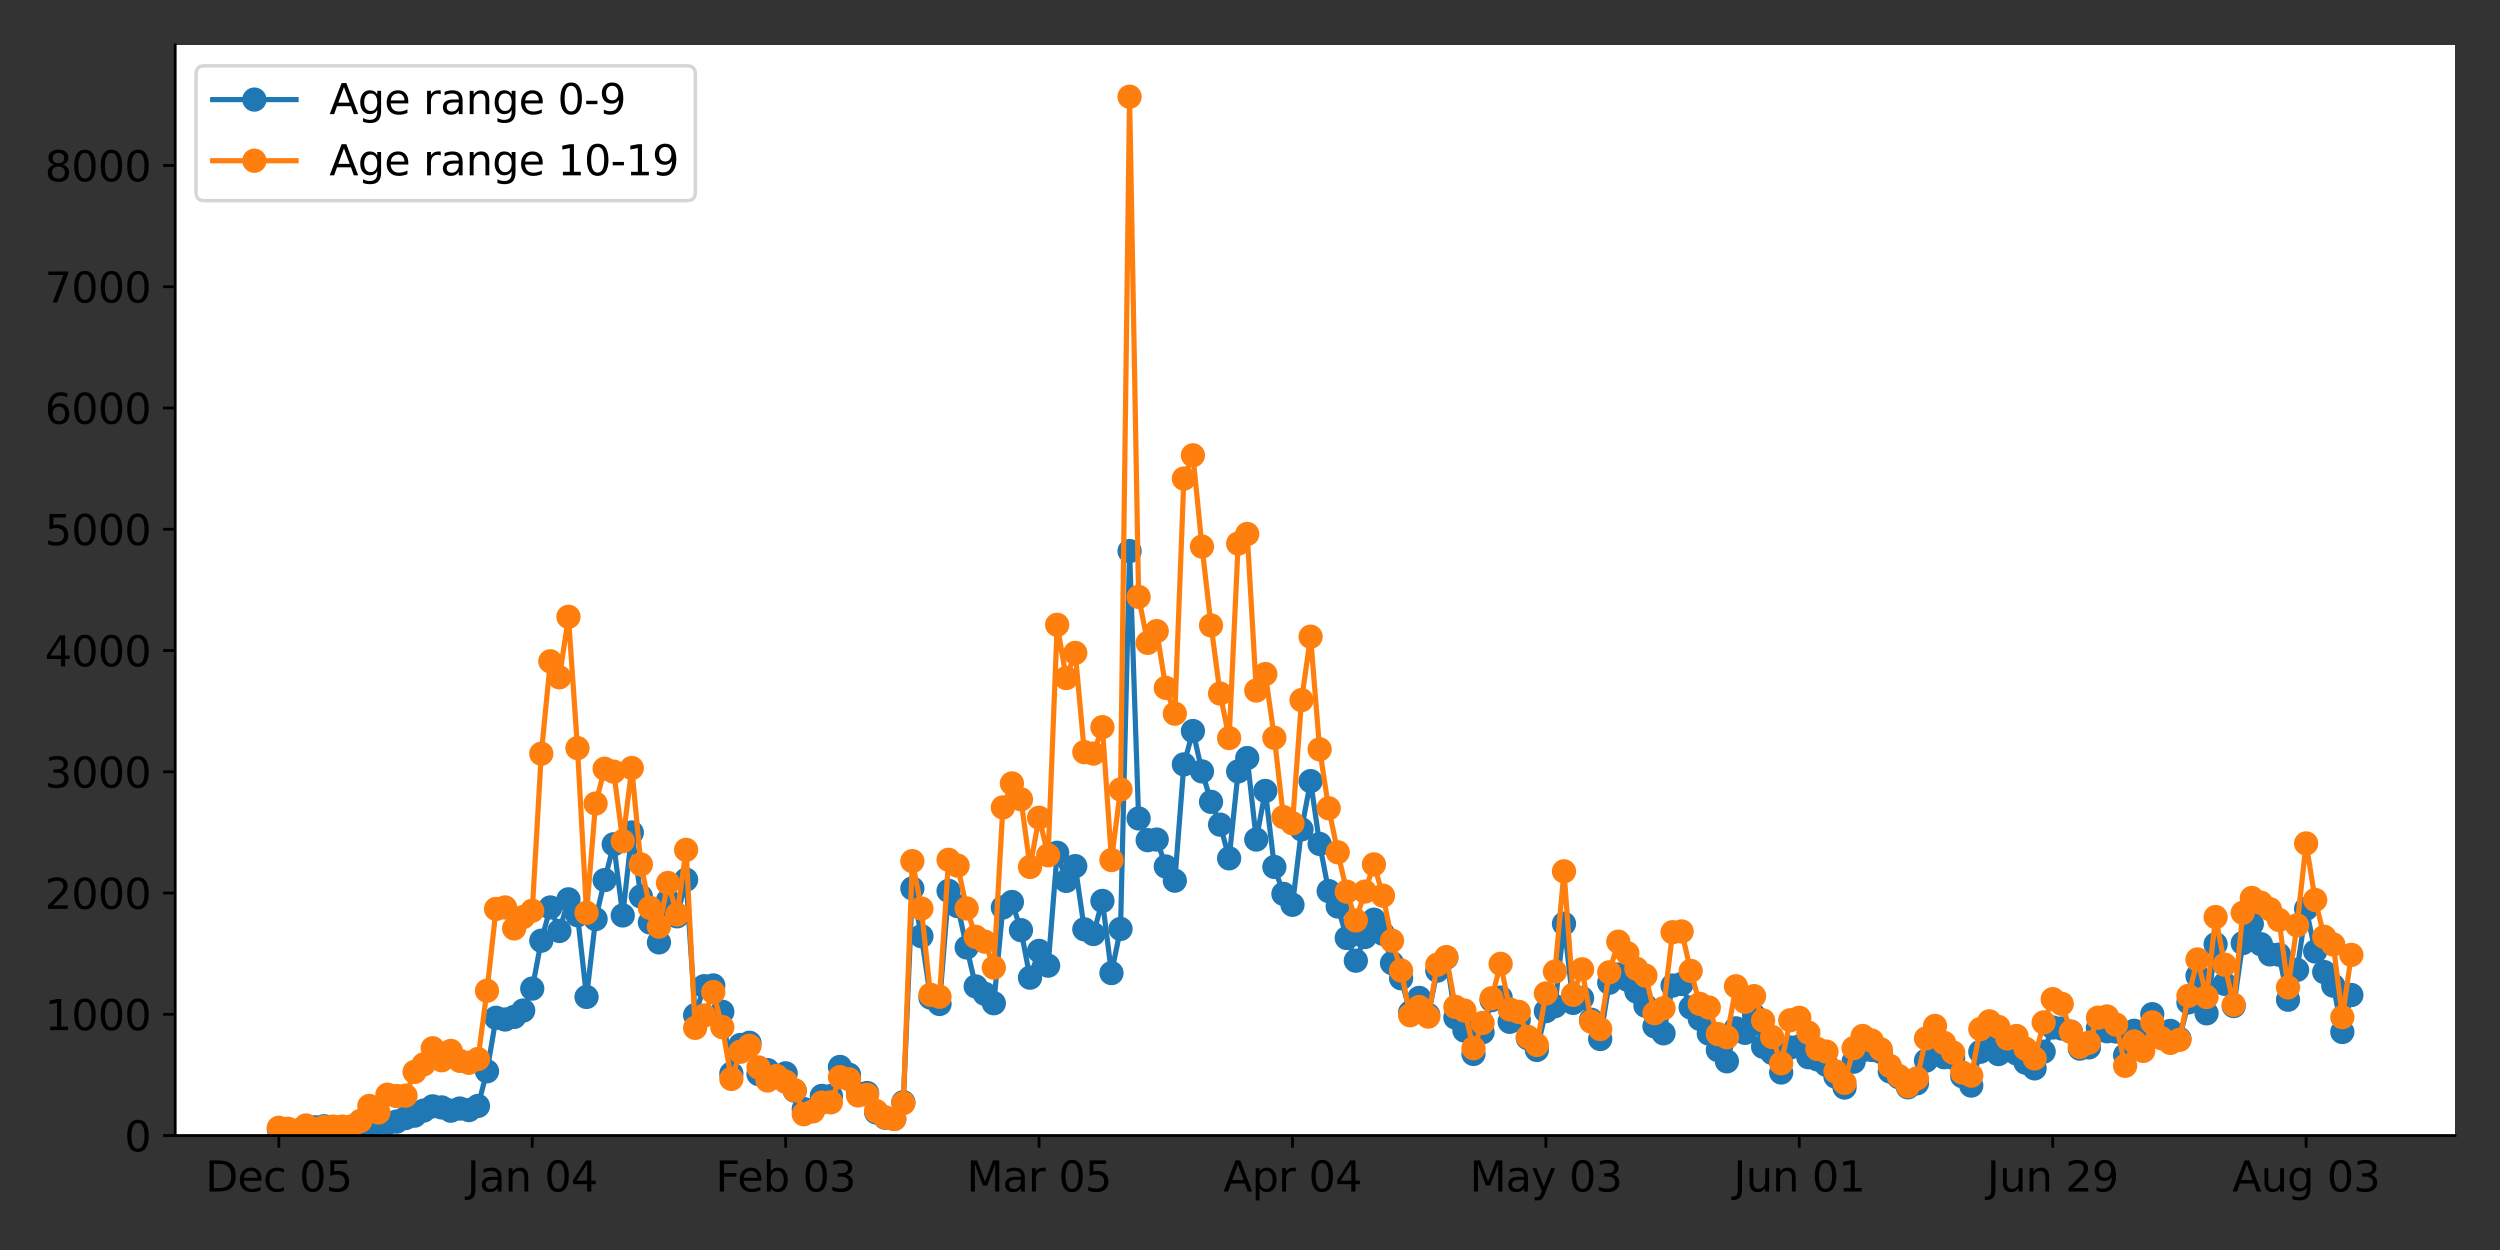 <?xml version="1.0" encoding="utf-8" standalone="no"?>
<!DOCTYPE svg PUBLIC "-//W3C//DTD SVG 1.1//EN"
  "http://www.w3.org/Graphics/SVG/1.1/DTD/svg11.dtd">
<svg xmlns:xlink="http://www.w3.org/1999/xlink" width="720pt" height="360pt" viewBox="0 0 720 360" xmlns="http://www.w3.org/2000/svg" version="1.1">
 <rect x="0" y="0" width="720" height="360" fill="#333333" stroke="none"/>
 <defs>
  <style type="text/css">*{stroke-linejoin: round; stroke-linecap: butt}</style>
 </defs>
 <g id="figure_1">
  <g id="patch_1">
   <path d="M 0 360 
L 720 360 
L 720 0 
L 0 0 
L 0 360 
z
" style="fill: none"/>
  </g>
  <g id="axes_1">
   <g id="patch_2">
    <path d="M 50.46 327.04 
L 707.04 327.04 
L 707.04 12.96 
L 50.46 12.96 
z
" style="fill: #ffffff"/>
   </g>
   <g id="matplotlib.axis_1">
    <g id="xtick_1">
     <g id="line2d_1">
      <defs>
       <path id="m21c1998b48" d="M 0 0 
L 0 3.5 
" style="stroke: #000000; stroke-width: 0.8"/>
      </defs>
      <g>
       <use xlink:href="#m21c1998b48" x="80.305" y="327.04" style="stroke: #000000; stroke-width: 0.8"/>
      </g>
     </g>
     <g id="text_1">
      <!-- Dec 05 -->
      <g transform="translate(59.152 343.158)scale(0.12 -0.12)">
       <defs>
        <path id="DejaVuSans-44" d="M 1259 4147 
L 1259 519 
L 2022 519 
Q 2988 519 3436 956 
Q 3884 1394 3884 2338 
Q 3884 3275 3436 3711 
Q 2988 4147 2022 4147 
L 1259 4147 
z
M 628 4666 
L 1925 4666 
Q 3281 4666 3915 4102 
Q 4550 3538 4550 2338 
Q 4550 1131 3912 565 
Q 3275 0 1925 0 
L 628 0 
L 628 4666 
z
" transform="scale(0.016)"/>
        <path id="DejaVuSans-65" d="M 3597 1894 
L 3597 1613 
L 953 1613 
Q 991 1019 1311 708 
Q 1631 397 2203 397 
Q 2534 397 2845 478 
Q 3156 559 3463 722 
L 3463 178 
Q 3153 47 2828 -22 
Q 2503 -91 2169 -91 
Q 1331 -91 842 396 
Q 353 884 353 1716 
Q 353 2575 817 3079 
Q 1281 3584 2069 3584 
Q 2775 3584 3186 3129 
Q 3597 2675 3597 1894 
z
M 3022 2063 
Q 3016 2534 2758 2815 
Q 2500 3097 2075 3097 
Q 1594 3097 1305 2825 
Q 1016 2553 972 2059 
L 3022 2063 
z
" transform="scale(0.016)"/>
        <path id="DejaVuSans-63" d="M 3122 3366 
L 3122 2828 
Q 2878 2963 2633 3030 
Q 2388 3097 2138 3097 
Q 1578 3097 1268 2742 
Q 959 2388 959 1747 
Q 959 1106 1268 751 
Q 1578 397 2138 397 
Q 2388 397 2633 464 
Q 2878 531 3122 666 
L 3122 134 
Q 2881 22 2623 -34 
Q 2366 -91 2075 -91 
Q 1284 -91 818 406 
Q 353 903 353 1747 
Q 353 2603 823 3093 
Q 1294 3584 2113 3584 
Q 2378 3584 2631 3529 
Q 2884 3475 3122 3366 
z
" transform="scale(0.016)"/>
        <path id="DejaVuSans-20" transform="scale(0.016)"/>
        <path id="DejaVuSans-30" d="M 2034 4250 
Q 1547 4250 1301 3770 
Q 1056 3291 1056 2328 
Q 1056 1369 1301 889 
Q 1547 409 2034 409 
Q 2525 409 2770 889 
Q 3016 1369 3016 2328 
Q 3016 3291 2770 3770 
Q 2525 4250 2034 4250 
z
M 2034 4750 
Q 2819 4750 3233 4129 
Q 3647 3509 3647 2328 
Q 3647 1150 3233 529 
Q 2819 -91 2034 -91 
Q 1250 -91 836 529 
Q 422 1150 422 2328 
Q 422 3509 836 4129 
Q 1250 4750 2034 4750 
z
" transform="scale(0.016)"/>
        <path id="DejaVuSans-35" d="M 691 4666 
L 3169 4666 
L 3169 4134 
L 1269 4134 
L 1269 2991 
Q 1406 3038 1543 3061 
Q 1681 3084 1819 3084 
Q 2600 3084 3056 2656 
Q 3513 2228 3513 1497 
Q 3513 744 3044 326 
Q 2575 -91 1722 -91 
Q 1428 -91 1123 -41 
Q 819 9 494 109 
L 494 744 
Q 775 591 1075 516 
Q 1375 441 1709 441 
Q 2250 441 2565 725 
Q 2881 1009 2881 1497 
Q 2881 1984 2565 2268 
Q 2250 2553 1709 2553 
Q 1456 2553 1204 2497 
Q 953 2441 691 2322 
L 691 4666 
z
" transform="scale(0.016)"/>
       </defs>
       <use xlink:href="#DejaVuSans-44"/>
       <use xlink:href="#DejaVuSans-65" x="77.002"/>
       <use xlink:href="#DejaVuSans-63" x="138.525"/>
       <use xlink:href="#DejaVuSans-20" x="193.506"/>
       <use xlink:href="#DejaVuSans-30" x="225.293"/>
       <use xlink:href="#DejaVuSans-35" x="288.916"/>
      </g>
     </g>
    </g>
    <g id="xtick_2">
     <g id="line2d_2">
      <g>
       <use xlink:href="#m21c1998b48" x="153.287" y="327.04" style="stroke: #000000; stroke-width: 0.8"/>
      </g>
     </g>
     <g id="text_2">
      <!-- Jan 04 -->
      <g transform="translate(134.496 343.158)scale(0.12 -0.12)">
       <defs>
        <path id="DejaVuSans-4a" d="M 628 4666 
L 1259 4666 
L 1259 325 
Q 1259 -519 939 -900 
Q 619 -1281 -91 -1281 
L -331 -1281 
L -331 -750 
L -134 -750 
Q 284 -750 456 -515 
Q 628 -281 628 325 
L 628 4666 
z
" transform="scale(0.016)"/>
        <path id="DejaVuSans-61" d="M 2194 1759 
Q 1497 1759 1228 1600 
Q 959 1441 959 1056 
Q 959 750 1161 570 
Q 1363 391 1709 391 
Q 2188 391 2477 730 
Q 2766 1069 2766 1631 
L 2766 1759 
L 2194 1759 
z
M 3341 1997 
L 3341 0 
L 2766 0 
L 2766 531 
Q 2569 213 2275 61 
Q 1981 -91 1556 -91 
Q 1019 -91 701 211 
Q 384 513 384 1019 
Q 384 1609 779 1909 
Q 1175 2209 1959 2209 
L 2766 2209 
L 2766 2266 
Q 2766 2663 2505 2880 
Q 2244 3097 1772 3097 
Q 1472 3097 1187 3025 
Q 903 2953 641 2809 
L 641 3341 
Q 956 3463 1253 3523 
Q 1550 3584 1831 3584 
Q 2591 3584 2966 3190 
Q 3341 2797 3341 1997 
z
" transform="scale(0.016)"/>
        <path id="DejaVuSans-6e" d="M 3513 2113 
L 3513 0 
L 2938 0 
L 2938 2094 
Q 2938 2591 2744 2837 
Q 2550 3084 2163 3084 
Q 1697 3084 1428 2787 
Q 1159 2491 1159 1978 
L 1159 0 
L 581 0 
L 581 3500 
L 1159 3500 
L 1159 2956 
Q 1366 3272 1645 3428 
Q 1925 3584 2291 3584 
Q 2894 3584 3203 3211 
Q 3513 2838 3513 2113 
z
" transform="scale(0.016)"/>
        <path id="DejaVuSans-34" d="M 2419 4116 
L 825 1625 
L 2419 1625 
L 2419 4116 
z
M 2253 4666 
L 3047 4666 
L 3047 1625 
L 3713 1625 
L 3713 1100 
L 3047 1100 
L 3047 0 
L 2419 0 
L 2419 1100 
L 313 1100 
L 313 1709 
L 2253 4666 
z
" transform="scale(0.016)"/>
       </defs>
       <use xlink:href="#DejaVuSans-4a"/>
       <use xlink:href="#DejaVuSans-61" x="29.492"/>
       <use xlink:href="#DejaVuSans-6e" x="90.771"/>
       <use xlink:href="#DejaVuSans-20" x="154.15"/>
       <use xlink:href="#DejaVuSans-30" x="185.938"/>
       <use xlink:href="#DejaVuSans-34" x="249.561"/>
      </g>
     </g>
    </g>
    <g id="xtick_3">
     <g id="line2d_3">
      <g>
       <use xlink:href="#m21c1998b48" x="226.269" y="327.04" style="stroke: #000000; stroke-width: 0.8"/>
      </g>
     </g>
     <g id="text_3">
      <!-- Feb 03 -->
      <g transform="translate(206.105 343.158)scale(0.12 -0.12)">
       <defs>
        <path id="DejaVuSans-46" d="M 628 4666 
L 3309 4666 
L 3309 4134 
L 1259 4134 
L 1259 2759 
L 3109 2759 
L 3109 2228 
L 1259 2228 
L 1259 0 
L 628 0 
L 628 4666 
z
" transform="scale(0.016)"/>
        <path id="DejaVuSans-62" d="M 3116 1747 
Q 3116 2381 2855 2742 
Q 2594 3103 2138 3103 
Q 1681 3103 1420 2742 
Q 1159 2381 1159 1747 
Q 1159 1113 1420 752 
Q 1681 391 2138 391 
Q 2594 391 2855 752 
Q 3116 1113 3116 1747 
z
M 1159 2969 
Q 1341 3281 1617 3432 
Q 1894 3584 2278 3584 
Q 2916 3584 3314 3078 
Q 3713 2572 3713 1747 
Q 3713 922 3314 415 
Q 2916 -91 2278 -91 
Q 1894 -91 1617 61 
Q 1341 213 1159 525 
L 1159 0 
L 581 0 
L 581 4863 
L 1159 4863 
L 1159 2969 
z
" transform="scale(0.016)"/>
        <path id="DejaVuSans-33" d="M 2597 2516 
Q 3050 2419 3304 2112 
Q 3559 1806 3559 1356 
Q 3559 666 3084 287 
Q 2609 -91 1734 -91 
Q 1441 -91 1130 -33 
Q 819 25 488 141 
L 488 750 
Q 750 597 1062 519 
Q 1375 441 1716 441 
Q 2309 441 2620 675 
Q 2931 909 2931 1356 
Q 2931 1769 2642 2001 
Q 2353 2234 1838 2234 
L 1294 2234 
L 1294 2753 
L 1863 2753 
Q 2328 2753 2575 2939 
Q 2822 3125 2822 3475 
Q 2822 3834 2567 4026 
Q 2313 4219 1838 4219 
Q 1578 4219 1281 4162 
Q 984 4106 628 3988 
L 628 4550 
Q 988 4650 1302 4700 
Q 1616 4750 1894 4750 
Q 2613 4750 3031 4423 
Q 3450 4097 3450 3541 
Q 3450 3153 3228 2886 
Q 3006 2619 2597 2516 
z
" transform="scale(0.016)"/>
       </defs>
       <use xlink:href="#DejaVuSans-46"/>
       <use xlink:href="#DejaVuSans-65" x="52.02"/>
       <use xlink:href="#DejaVuSans-62" x="113.543"/>
       <use xlink:href="#DejaVuSans-20" x="177.02"/>
       <use xlink:href="#DejaVuSans-30" x="208.807"/>
       <use xlink:href="#DejaVuSans-33" x="272.43"/>
      </g>
     </g>
    </g>
    <g id="xtick_4">
     <g id="line2d_4">
      <g>
       <use xlink:href="#m21c1998b48" x="299.251" y="327.04" style="stroke: #000000; stroke-width: 0.8"/>
      </g>
     </g>
     <g id="text_4">
      <!-- Mar 05 -->
      <g transform="translate(278.389 343.158)scale(0.12 -0.12)">
       <defs>
        <path id="DejaVuSans-4d" d="M 628 4666 
L 1569 4666 
L 2759 1491 
L 3956 4666 
L 4897 4666 
L 4897 0 
L 4281 0 
L 4281 4097 
L 3078 897 
L 2444 897 
L 1241 4097 
L 1241 0 
L 628 0 
L 628 4666 
z
" transform="scale(0.016)"/>
        <path id="DejaVuSans-72" d="M 2631 2963 
Q 2534 3019 2420 3045 
Q 2306 3072 2169 3072 
Q 1681 3072 1420 2755 
Q 1159 2438 1159 1844 
L 1159 0 
L 581 0 
L 581 3500 
L 1159 3500 
L 1159 2956 
Q 1341 3275 1631 3429 
Q 1922 3584 2338 3584 
Q 2397 3584 2469 3576 
Q 2541 3569 2628 3553 
L 2631 2963 
z
" transform="scale(0.016)"/>
       </defs>
       <use xlink:href="#DejaVuSans-4d"/>
       <use xlink:href="#DejaVuSans-61" x="86.279"/>
       <use xlink:href="#DejaVuSans-72" x="147.559"/>
       <use xlink:href="#DejaVuSans-20" x="188.672"/>
       <use xlink:href="#DejaVuSans-30" x="220.459"/>
       <use xlink:href="#DejaVuSans-35" x="284.082"/>
      </g>
     </g>
    </g>
    <g id="xtick_5">
     <g id="line2d_5">
      <g>
       <use xlink:href="#m21c1998b48" x="372.234" y="327.04" style="stroke: #000000; stroke-width: 0.8"/>
      </g>
     </g>
     <g id="text_5">
      <!-- Apr 04 -->
      <g transform="translate(352.312 343.158)scale(0.12 -0.12)">
       <defs>
        <path id="DejaVuSans-41" d="M 2188 4044 
L 1331 1722 
L 3047 1722 
L 2188 4044 
z
M 1831 4666 
L 2547 4666 
L 4325 0 
L 3669 0 
L 3244 1197 
L 1141 1197 
L 716 0 
L 50 0 
L 1831 4666 
z
" transform="scale(0.016)"/>
        <path id="DejaVuSans-70" d="M 1159 525 
L 1159 -1331 
L 581 -1331 
L 581 3500 
L 1159 3500 
L 1159 2969 
Q 1341 3281 1617 3432 
Q 1894 3584 2278 3584 
Q 2916 3584 3314 3078 
Q 3713 2572 3713 1747 
Q 3713 922 3314 415 
Q 2916 -91 2278 -91 
Q 1894 -91 1617 61 
Q 1341 213 1159 525 
z
M 3116 1747 
Q 3116 2381 2855 2742 
Q 2594 3103 2138 3103 
Q 1681 3103 1420 2742 
Q 1159 2381 1159 1747 
Q 1159 1113 1420 752 
Q 1681 391 2138 391 
Q 2594 391 2855 752 
Q 3116 1113 3116 1747 
z
" transform="scale(0.016)"/>
       </defs>
       <use xlink:href="#DejaVuSans-41"/>
       <use xlink:href="#DejaVuSans-70" x="68.408"/>
       <use xlink:href="#DejaVuSans-72" x="131.885"/>
       <use xlink:href="#DejaVuSans-20" x="172.998"/>
       <use xlink:href="#DejaVuSans-30" x="204.785"/>
       <use xlink:href="#DejaVuSans-34" x="268.408"/>
      </g>
     </g>
    </g>
    <g id="xtick_6">
     <g id="line2d_6">
      <g>
       <use xlink:href="#m21c1998b48" x="445.216" y="327.04" style="stroke: #000000; stroke-width: 0.8"/>
      </g>
     </g>
     <g id="text_6">
      <!-- May 03 -->
      <g transform="translate(423.269 343.158)scale(0.12 -0.12)">
       <defs>
        <path id="DejaVuSans-79" d="M 2059 -325 
Q 1816 -950 1584 -1140 
Q 1353 -1331 966 -1331 
L 506 -1331 
L 506 -850 
L 844 -850 
Q 1081 -850 1212 -737 
Q 1344 -625 1503 -206 
L 1606 56 
L 191 3500 
L 800 3500 
L 1894 763 
L 2988 3500 
L 3597 3500 
L 2059 -325 
z
" transform="scale(0.016)"/>
       </defs>
       <use xlink:href="#DejaVuSans-4d"/>
       <use xlink:href="#DejaVuSans-61" x="86.279"/>
       <use xlink:href="#DejaVuSans-79" x="147.559"/>
       <use xlink:href="#DejaVuSans-20" x="206.738"/>
       <use xlink:href="#DejaVuSans-30" x="238.525"/>
       <use xlink:href="#DejaVuSans-33" x="302.148"/>
      </g>
     </g>
    </g>
    <g id="xtick_7">
     <g id="line2d_7">
      <g>
       <use xlink:href="#m21c1998b48" x="518.198" y="327.04" style="stroke: #000000; stroke-width: 0.8"/>
      </g>
     </g>
     <g id="text_7">
      <!-- Jun 01 -->
      <g transform="translate(499.281 343.158)scale(0.12 -0.12)">
       <defs>
        <path id="DejaVuSans-75" d="M 544 1381 
L 544 3500 
L 1119 3500 
L 1119 1403 
Q 1119 906 1312 657 
Q 1506 409 1894 409 
Q 2359 409 2629 706 
Q 2900 1003 2900 1516 
L 2900 3500 
L 3475 3500 
L 3475 0 
L 2900 0 
L 2900 538 
Q 2691 219 2414 64 
Q 2138 -91 1772 -91 
Q 1169 -91 856 284 
Q 544 659 544 1381 
z
M 1991 3584 
L 1991 3584 
z
" transform="scale(0.016)"/>
        <path id="DejaVuSans-31" d="M 794 531 
L 1825 531 
L 1825 4091 
L 703 3866 
L 703 4441 
L 1819 4666 
L 2450 4666 
L 2450 531 
L 3481 531 
L 3481 0 
L 794 0 
L 794 531 
z
" transform="scale(0.016)"/>
       </defs>
       <use xlink:href="#DejaVuSans-4a"/>
       <use xlink:href="#DejaVuSans-75" x="29.492"/>
       <use xlink:href="#DejaVuSans-6e" x="92.871"/>
       <use xlink:href="#DejaVuSans-20" x="156.25"/>
       <use xlink:href="#DejaVuSans-30" x="188.037"/>
       <use xlink:href="#DejaVuSans-31" x="251.66"/>
      </g>
     </g>
    </g>
    <g id="xtick_8">
     <g id="line2d_8">
      <g>
       <use xlink:href="#m21c1998b48" x="591.181" y="327.04" style="stroke: #000000; stroke-width: 0.8"/>
      </g>
     </g>
     <g id="text_8">
      <!-- Jun 29 -->
      <g transform="translate(572.264 343.158)scale(0.12 -0.12)">
       <defs>
        <path id="DejaVuSans-32" d="M 1228 531 
L 3431 531 
L 3431 0 
L 469 0 
L 469 531 
Q 828 903 1448 1529 
Q 2069 2156 2228 2338 
Q 2531 2678 2651 2914 
Q 2772 3150 2772 3378 
Q 2772 3750 2511 3984 
Q 2250 4219 1831 4219 
Q 1534 4219 1204 4116 
Q 875 4013 500 3803 
L 500 4441 
Q 881 4594 1212 4672 
Q 1544 4750 1819 4750 
Q 2544 4750 2975 4387 
Q 3406 4025 3406 3419 
Q 3406 3131 3298 2873 
Q 3191 2616 2906 2266 
Q 2828 2175 2409 1742 
Q 1991 1309 1228 531 
z
" transform="scale(0.016)"/>
        <path id="DejaVuSans-39" d="M 703 97 
L 703 672 
Q 941 559 1184 500 
Q 1428 441 1663 441 
Q 2288 441 2617 861 
Q 2947 1281 2994 2138 
Q 2813 1869 2534 1725 
Q 2256 1581 1919 1581 
Q 1219 1581 811 2004 
Q 403 2428 403 3163 
Q 403 3881 828 4315 
Q 1253 4750 1959 4750 
Q 2769 4750 3195 4129 
Q 3622 3509 3622 2328 
Q 3622 1225 3098 567 
Q 2575 -91 1691 -91 
Q 1453 -91 1209 -44 
Q 966 3 703 97 
z
M 1959 2075 
Q 2384 2075 2632 2365 
Q 2881 2656 2881 3163 
Q 2881 3666 2632 3958 
Q 2384 4250 1959 4250 
Q 1534 4250 1286 3958 
Q 1038 3666 1038 3163 
Q 1038 2656 1286 2365 
Q 1534 2075 1959 2075 
z
" transform="scale(0.016)"/>
       </defs>
       <use xlink:href="#DejaVuSans-4a"/>
       <use xlink:href="#DejaVuSans-75" x="29.492"/>
       <use xlink:href="#DejaVuSans-6e" x="92.871"/>
       <use xlink:href="#DejaVuSans-20" x="156.25"/>
       <use xlink:href="#DejaVuSans-32" x="188.037"/>
       <use xlink:href="#DejaVuSans-39" x="251.66"/>
      </g>
     </g>
    </g>
    <g id="xtick_9">
     <g id="line2d_9">
      <g>
       <use xlink:href="#m21c1998b48" x="664.163" y="327.04" style="stroke: #000000; stroke-width: 0.8"/>
      </g>
     </g>
     <g id="text_9">
      <!-- Aug 03 -->
      <g transform="translate(642.905 343.158)scale(0.12 -0.12)">
       <defs>
        <path id="DejaVuSans-67" d="M 2906 1791 
Q 2906 2416 2648 2759 
Q 2391 3103 1925 3103 
Q 1463 3103 1205 2759 
Q 947 2416 947 1791 
Q 947 1169 1205 825 
Q 1463 481 1925 481 
Q 2391 481 2648 825 
Q 2906 1169 2906 1791 
z
M 3481 434 
Q 3481 -459 3084 -895 
Q 2688 -1331 1869 -1331 
Q 1566 -1331 1297 -1286 
Q 1028 -1241 775 -1147 
L 775 -588 
Q 1028 -725 1275 -790 
Q 1522 -856 1778 -856 
Q 2344 -856 2625 -561 
Q 2906 -266 2906 331 
L 2906 616 
Q 2728 306 2450 153 
Q 2172 0 1784 0 
Q 1141 0 747 490 
Q 353 981 353 1791 
Q 353 2603 747 3093 
Q 1141 3584 1784 3584 
Q 2172 3584 2450 3431 
Q 2728 3278 2906 2969 
L 2906 3500 
L 3481 3500 
L 3481 434 
z
" transform="scale(0.016)"/>
       </defs>
       <use xlink:href="#DejaVuSans-41"/>
       <use xlink:href="#DejaVuSans-75" x="68.408"/>
       <use xlink:href="#DejaVuSans-67" x="131.787"/>
       <use xlink:href="#DejaVuSans-20" x="195.264"/>
       <use xlink:href="#DejaVuSans-30" x="227.051"/>
       <use xlink:href="#DejaVuSans-33" x="290.674"/>
      </g>
     </g>
    </g>
   </g>
   <g id="matplotlib.axis_2">
    <g id="ytick_1">
     <g id="line2d_10">
      <defs>
       <path id="md65ef0723c" d="M 0 0 
L -3.5 0 
" style="stroke: #000000; stroke-width: 0.8"/>
      </defs>
      <g>
       <use xlink:href="#md65ef0723c" x="50.46" y="327.04" style="stroke: #000000; stroke-width: 0.8"/>
      </g>
     </g>
     <g id="text_10">
      <!-- 0 -->
      <g transform="translate(35.825 331.599)scale(0.12 -0.12)">
       <use xlink:href="#DejaVuSans-30"/>
      </g>
     </g>
    </g>
    <g id="ytick_2">
     <g id="line2d_11">
      <g>
       <use xlink:href="#md65ef0723c" x="50.46" y="292.117" style="stroke: #000000; stroke-width: 0.8"/>
      </g>
     </g>
     <g id="text_11">
      <!-- 1000 -->
      <g transform="translate(12.92 296.676)scale(0.12 -0.12)">
       <use xlink:href="#DejaVuSans-31"/>
       <use xlink:href="#DejaVuSans-30" x="63.623"/>
       <use xlink:href="#DejaVuSans-30" x="127.246"/>
       <use xlink:href="#DejaVuSans-30" x="190.869"/>
      </g>
     </g>
    </g>
    <g id="ytick_3">
     <g id="line2d_12">
      <g>
       <use xlink:href="#md65ef0723c" x="50.46" y="257.194" style="stroke: #000000; stroke-width: 0.8"/>
      </g>
     </g>
     <g id="text_12">
      <!-- 2000 -->
      <g transform="translate(12.92 261.753)scale(0.12 -0.12)">
       <use xlink:href="#DejaVuSans-32"/>
       <use xlink:href="#DejaVuSans-30" x="63.623"/>
       <use xlink:href="#DejaVuSans-30" x="127.246"/>
       <use xlink:href="#DejaVuSans-30" x="190.869"/>
      </g>
     </g>
    </g>
    <g id="ytick_4">
     <g id="line2d_13">
      <g>
       <use xlink:href="#md65ef0723c" x="50.46" y="222.272" style="stroke: #000000; stroke-width: 0.8"/>
      </g>
     </g>
     <g id="text_13">
      <!-- 3000 -->
      <g transform="translate(12.92 226.831)scale(0.12 -0.12)">
       <use xlink:href="#DejaVuSans-33"/>
       <use xlink:href="#DejaVuSans-30" x="63.623"/>
       <use xlink:href="#DejaVuSans-30" x="127.246"/>
       <use xlink:href="#DejaVuSans-30" x="190.869"/>
      </g>
     </g>
    </g>
    <g id="ytick_5">
     <g id="line2d_14">
      <g>
       <use xlink:href="#md65ef0723c" x="50.46" y="187.349" style="stroke: #000000; stroke-width: 0.8"/>
      </g>
     </g>
     <g id="text_14">
      <!-- 4000 -->
      <g transform="translate(12.92 191.908)scale(0.12 -0.12)">
       <use xlink:href="#DejaVuSans-34"/>
       <use xlink:href="#DejaVuSans-30" x="63.623"/>
       <use xlink:href="#DejaVuSans-30" x="127.246"/>
       <use xlink:href="#DejaVuSans-30" x="190.869"/>
      </g>
     </g>
    </g>
    <g id="ytick_6">
     <g id="line2d_15">
      <g>
       <use xlink:href="#md65ef0723c" x="50.46" y="152.426" style="stroke: #000000; stroke-width: 0.8"/>
      </g>
     </g>
     <g id="text_15">
      <!-- 5000 -->
      <g transform="translate(12.92 156.985)scale(0.12 -0.12)">
       <use xlink:href="#DejaVuSans-35"/>
       <use xlink:href="#DejaVuSans-30" x="63.623"/>
       <use xlink:href="#DejaVuSans-30" x="127.246"/>
       <use xlink:href="#DejaVuSans-30" x="190.869"/>
      </g>
     </g>
    </g>
    <g id="ytick_7">
     <g id="line2d_16">
      <g>
       <use xlink:href="#md65ef0723c" x="50.46" y="117.503" style="stroke: #000000; stroke-width: 0.8"/>
      </g>
     </g>
     <g id="text_16">
      <!-- 6000 -->
      <g transform="translate(12.92 122.062)scale(0.12 -0.12)">
       <defs>
        <path id="DejaVuSans-36" d="M 2113 2584 
Q 1688 2584 1439 2293 
Q 1191 2003 1191 1497 
Q 1191 994 1439 701 
Q 1688 409 2113 409 
Q 2538 409 2786 701 
Q 3034 994 3034 1497 
Q 3034 2003 2786 2293 
Q 2538 2584 2113 2584 
z
M 3366 4563 
L 3366 3988 
Q 3128 4100 2886 4159 
Q 2644 4219 2406 4219 
Q 1781 4219 1451 3797 
Q 1122 3375 1075 2522 
Q 1259 2794 1537 2939 
Q 1816 3084 2150 3084 
Q 2853 3084 3261 2657 
Q 3669 2231 3669 1497 
Q 3669 778 3244 343 
Q 2819 -91 2113 -91 
Q 1303 -91 875 529 
Q 447 1150 447 2328 
Q 447 3434 972 4092 
Q 1497 4750 2381 4750 
Q 2619 4750 2861 4703 
Q 3103 4656 3366 4563 
z
" transform="scale(0.016)"/>
       </defs>
       <use xlink:href="#DejaVuSans-36"/>
       <use xlink:href="#DejaVuSans-30" x="63.623"/>
       <use xlink:href="#DejaVuSans-30" x="127.246"/>
       <use xlink:href="#DejaVuSans-30" x="190.869"/>
      </g>
     </g>
    </g>
    <g id="ytick_8">
     <g id="line2d_17">
      <g>
       <use xlink:href="#md65ef0723c" x="50.46" y="82.58" style="stroke: #000000; stroke-width: 0.8"/>
      </g>
     </g>
     <g id="text_17">
      <!-- 7000 -->
      <g transform="translate(12.92 87.139)scale(0.12 -0.12)">
       <defs>
        <path id="DejaVuSans-37" d="M 525 4666 
L 3525 4666 
L 3525 4397 
L 1831 0 
L 1172 0 
L 2766 4134 
L 525 4134 
L 525 4666 
z
" transform="scale(0.016)"/>
       </defs>
       <use xlink:href="#DejaVuSans-37"/>
       <use xlink:href="#DejaVuSans-30" x="63.623"/>
       <use xlink:href="#DejaVuSans-30" x="127.246"/>
       <use xlink:href="#DejaVuSans-30" x="190.869"/>
      </g>
     </g>
    </g>
    <g id="ytick_9">
     <g id="line2d_18">
      <g>
       <use xlink:href="#md65ef0723c" x="50.46" y="47.658" style="stroke: #000000; stroke-width: 0.8"/>
      </g>
     </g>
     <g id="text_18">
      <!-- 8000 -->
      <g transform="translate(12.92 52.217)scale(0.12 -0.12)">
       <defs>
        <path id="DejaVuSans-38" d="M 2034 2216 
Q 1584 2216 1326 1975 
Q 1069 1734 1069 1313 
Q 1069 891 1326 650 
Q 1584 409 2034 409 
Q 2484 409 2743 651 
Q 3003 894 3003 1313 
Q 3003 1734 2745 1975 
Q 2488 2216 2034 2216 
z
M 1403 2484 
Q 997 2584 770 2862 
Q 544 3141 544 3541 
Q 544 4100 942 4425 
Q 1341 4750 2034 4750 
Q 2731 4750 3128 4425 
Q 3525 4100 3525 3541 
Q 3525 3141 3298 2862 
Q 3072 2584 2669 2484 
Q 3125 2378 3379 2068 
Q 3634 1759 3634 1313 
Q 3634 634 3220 271 
Q 2806 -91 2034 -91 
Q 1263 -91 848 271 
Q 434 634 434 1313 
Q 434 1759 690 2068 
Q 947 2378 1403 2484 
z
M 1172 3481 
Q 1172 3119 1398 2916 
Q 1625 2713 2034 2713 
Q 2441 2713 2670 2916 
Q 2900 3119 2900 3481 
Q 2900 3844 2670 4047 
Q 2441 4250 2034 4250 
Q 1625 4250 1398 4047 
Q 1172 3844 1172 3481 
z
" transform="scale(0.016)"/>
       </defs>
       <use xlink:href="#DejaVuSans-38"/>
       <use xlink:href="#DejaVuSans-30" x="63.623"/>
       <use xlink:href="#DejaVuSans-30" x="127.246"/>
       <use xlink:href="#DejaVuSans-30" x="190.869"/>
      </g>
     </g>
    </g>
   </g>
   <g id="line2d_19">
    <path d="M 80.305 325.259 
L 85.518 325.783 
L 90.731 324.665 
L 93.337 324.351 
L 95.944 325.189 
L 101.157 324.77 
L 103.763 324.7 
L 106.37 323.862 
L 108.976 323.373 
L 111.583 323.443 
L 114.189 323.024 
L 116.796 322.011 
L 119.402 321.313 
L 122.009 319.846 
L 124.615 318.624 
L 127.222 318.938 
L 129.828 319.881 
L 132.435 319.252 
L 135.041 319.706 
L 137.648 318.519 
L 140.254 308.531 
L 142.861 293.13 
L 145.467 293.619 
L 148.074 292.885 
L 150.68 291.035 
L 153.287 284.714 
L 155.893 270.919 
L 158.5 261.35 
L 161.106 268.125 
L 163.713 259.01 
L 166.319 263.585 
L 168.926 287.123 
L 171.532 264.703 
L 174.139 253.458 
L 176.745 243.155 
L 179.352 263.655 
L 181.958 239.768 
L 184.565 258.172 
L 187.171 265.646 
L 189.778 271.408 
L 192.384 259.36 
L 194.991 263.9 
L 197.598 253.353 
L 200.204 292.362 
L 202.811 284.015 
L 205.417 283.806 
L 208.024 291.384 
L 210.63 309.194 
L 213.237 300.953 
L 215.843 300.324 
L 218.45 309.334 
L 221.056 308.182 
L 223.663 310.242 
L 226.269 309.125 
L 228.876 314.119 
L 231.482 319.392 
L 234.089 319.811 
L 236.695 315.62 
L 239.302 315.655 
L 241.908 307.274 
L 244.515 309.509 
L 247.121 314.957 
L 249.728 314.782 
L 252.334 320.37 
L 254.941 321.906 
L 257.547 322.221 
L 260.154 317.436 
L 262.76 255.867 
L 265.367 269.627 
L 267.973 287.298 
L 270.58 289.149 
L 273.186 256.566 
L 275.793 260.966 
L 278.399 272.875 
L 281.006 284.085 
L 283.612 286.215 
L 286.219 288.939 
L 288.825 261.35 
L 291.432 259.779 
L 294.038 267.881 
L 296.645 281.571 
L 299.251 273.853 
L 301.858 278.113 
L 304.464 245.6 
L 307.071 253.702 
L 309.677 249.442 
L 312.284 267.636 
L 314.89 268.998 
L 317.497 259.464 
L 320.104 280.243 
L 322.71 267.532 
L 325.317 158.712 
L 327.923 235.717 
L 330.53 241.968 
L 333.136 241.793 
L 335.743 249.546 
L 338.349 253.632 
L 340.956 220.141 
L 343.562 210.538 
L 346.169 222.167 
L 348.775 230.932 
L 351.382 237.498 
L 353.988 247.206 
L 356.595 222.167 
L 359.201 218.325 
L 361.808 241.793 
L 364.414 227.789 
L 367.021 249.686 
L 369.627 257.439 
L 372.234 260.582 
L 374.84 238.86 
L 377.447 224.961 
L 380.053 243.051 
L 382.66 256.636 
L 385.266 261.071 
L 387.873 270.151 
L 390.479 276.681 
L 393.086 269.871 
L 395.692 264.877 
L 398.299 268.928 
L 400.905 277.38 
L 403.512 281.745 
L 406.118 291.593 
L 408.725 287.403 
L 411.331 292.292 
L 413.938 279.545 
L 416.544 275.808 
L 419.151 293.06 
L 421.757 296.797 
L 424.364 303.537 
L 426.97 297.286 
L 429.577 288.031 
L 432.183 287.298 
L 434.79 294.282 
L 437.396 293.724 
L 440.003 298.997 
L 442.61 302.384 
L 445.216 291.209 
L 447.823 289.777 
L 450.429 266.03 
L 453.036 288.834 
L 455.642 287.472 
L 458.249 293.689 
L 460.855 299.241 
L 463.462 283.037 
L 466.068 280.663 
L 468.675 282.164 
L 471.281 285.552 
L 473.888 289.638 
L 476.494 295.575 
L 479.101 297.6 
L 481.707 283.84 
L 484.314 283.386 
L 486.92 290.162 
L 489.527 293.444 
L 492.133 297.67 
L 494.74 302.419 
L 497.346 305.667 
L 499.953 296.168 
L 502.559 297.46 
L 505.166 292.397 
L 507.772 301.477 
L 510.379 303.258 
L 512.985 308.88 
L 515.592 301.686 
L 518.198 301.372 
L 520.805 304.48 
L 523.411 305.108 
L 526.018 306.68 
L 528.624 310.068 
L 531.231 313.211 
L 533.837 305.772 
L 536.444 302.454 
L 539.05 302.384 
L 541.657 302.943 
L 544.263 308.566 
L 546.87 310.242 
L 549.476 313.141 
L 552.083 311.988 
L 554.689 305.458 
L 557.296 301.267 
L 559.902 304.48 
L 562.509 304.654 
L 565.116 309.928 
L 567.722 312.652 
L 570.329 302.908 
L 572.935 301.581 
L 575.542 303.572 
L 578.148 302.454 
L 580.755 303.397 
L 583.361 306.051 
L 585.968 307.693 
L 588.574 302.873 
L 591.181 295.924 
L 593.787 296.203 
L 596.394 297.111 
L 599 302 
L 601.607 301.651 
L 604.213 296.098 
L 606.82 297.006 
L 609.426 297.076 
L 612.033 303.886 
L 614.639 296.867 
L 617.246 299.137 
L 619.852 292.082 
L 622.459 297.391 
L 625.065 296.902 
L 627.672 299.172 
L 630.278 288.695 
L 632.885 281.047 
L 635.491 291.838 
L 638.098 271.932 
L 640.704 283.352 
L 643.311 289.742 
L 645.917 271.618 
L 648.524 266.135 
L 651.13 271.932 
L 653.737 274.865 
L 656.343 274.935 
L 658.95 287.926 
L 661.556 279.335 
L 664.163 261.734 
L 666.769 274.027 
L 669.376 279.964 
L 671.982 283.875 
L 674.589 297.216 
L 677.195 286.564 
L 677.195 286.564 
" clip-path="url(#p1a7100ebe3)" style="fill: none; stroke: #1f77b4; stroke-width: 1.5; stroke-linecap: square"/>
    <defs>
     <path id="m01095b081d" d="M 0 3 
C 0.796 3 1.559 2.684 2.121 2.121 
C 2.684 1.559 3 0.796 3 0 
C 3 -0.796 2.684 -1.559 2.121 -2.121 
C 1.559 -2.684 0.796 -3 0 -3 
C -0.796 -3 -1.559 -2.684 -2.121 -2.121 
C -2.684 -1.559 -3 -0.796 -3 0 
C -3 0.796 -2.684 1.559 -2.121 2.121 
C -1.559 2.684 -0.796 3 0 3 
z
" style="stroke: #1f77b4"/>
    </defs>
    <g clip-path="url(#p1a7100ebe3)">
     <use xlink:href="#m01095b081d" x="80.305" y="325.259" style="fill: #1f77b4; stroke: #1f77b4"/>
     <use xlink:href="#m01095b081d" x="82.911" y="325.573" style="fill: #1f77b4; stroke: #1f77b4"/>
     <use xlink:href="#m01095b081d" x="85.518" y="325.783" style="fill: #1f77b4; stroke: #1f77b4"/>
     <use xlink:href="#m01095b081d" x="88.124" y="325.259" style="fill: #1f77b4; stroke: #1f77b4"/>
     <use xlink:href="#m01095b081d" x="90.731" y="324.665" style="fill: #1f77b4; stroke: #1f77b4"/>
     <use xlink:href="#m01095b081d" x="93.337" y="324.351" style="fill: #1f77b4; stroke: #1f77b4"/>
     <use xlink:href="#m01095b081d" x="95.944" y="325.189" style="fill: #1f77b4; stroke: #1f77b4"/>
     <use xlink:href="#m01095b081d" x="98.55" y="324.98" style="fill: #1f77b4; stroke: #1f77b4"/>
     <use xlink:href="#m01095b081d" x="101.157" y="324.77" style="fill: #1f77b4; stroke: #1f77b4"/>
     <use xlink:href="#m01095b081d" x="103.763" y="324.7" style="fill: #1f77b4; stroke: #1f77b4"/>
     <use xlink:href="#m01095b081d" x="106.37" y="323.862" style="fill: #1f77b4; stroke: #1f77b4"/>
     <use xlink:href="#m01095b081d" x="108.976" y="323.373" style="fill: #1f77b4; stroke: #1f77b4"/>
     <use xlink:href="#m01095b081d" x="111.583" y="323.443" style="fill: #1f77b4; stroke: #1f77b4"/>
     <use xlink:href="#m01095b081d" x="114.189" y="323.024" style="fill: #1f77b4; stroke: #1f77b4"/>
     <use xlink:href="#m01095b081d" x="116.796" y="322.011" style="fill: #1f77b4; stroke: #1f77b4"/>
     <use xlink:href="#m01095b081d" x="119.402" y="321.313" style="fill: #1f77b4; stroke: #1f77b4"/>
     <use xlink:href="#m01095b081d" x="122.009" y="319.846" style="fill: #1f77b4; stroke: #1f77b4"/>
     <use xlink:href="#m01095b081d" x="124.615" y="318.624" style="fill: #1f77b4; stroke: #1f77b4"/>
     <use xlink:href="#m01095b081d" x="127.222" y="318.938" style="fill: #1f77b4; stroke: #1f77b4"/>
     <use xlink:href="#m01095b081d" x="129.828" y="319.881" style="fill: #1f77b4; stroke: #1f77b4"/>
     <use xlink:href="#m01095b081d" x="132.435" y="319.252" style="fill: #1f77b4; stroke: #1f77b4"/>
     <use xlink:href="#m01095b081d" x="135.041" y="319.706" style="fill: #1f77b4; stroke: #1f77b4"/>
     <use xlink:href="#m01095b081d" x="137.648" y="318.519" style="fill: #1f77b4; stroke: #1f77b4"/>
     <use xlink:href="#m01095b081d" x="140.254" y="308.531" style="fill: #1f77b4; stroke: #1f77b4"/>
     <use xlink:href="#m01095b081d" x="142.861" y="293.13" style="fill: #1f77b4; stroke: #1f77b4"/>
     <use xlink:href="#m01095b081d" x="145.467" y="293.619" style="fill: #1f77b4; stroke: #1f77b4"/>
     <use xlink:href="#m01095b081d" x="148.074" y="292.885" style="fill: #1f77b4; stroke: #1f77b4"/>
     <use xlink:href="#m01095b081d" x="150.68" y="291.035" style="fill: #1f77b4; stroke: #1f77b4"/>
     <use xlink:href="#m01095b081d" x="153.287" y="284.714" style="fill: #1f77b4; stroke: #1f77b4"/>
     <use xlink:href="#m01095b081d" x="155.893" y="270.919" style="fill: #1f77b4; stroke: #1f77b4"/>
     <use xlink:href="#m01095b081d" x="158.5" y="261.35" style="fill: #1f77b4; stroke: #1f77b4"/>
     <use xlink:href="#m01095b081d" x="161.106" y="268.125" style="fill: #1f77b4; stroke: #1f77b4"/>
     <use xlink:href="#m01095b081d" x="163.713" y="259.01" style="fill: #1f77b4; stroke: #1f77b4"/>
     <use xlink:href="#m01095b081d" x="166.319" y="263.585" style="fill: #1f77b4; stroke: #1f77b4"/>
     <use xlink:href="#m01095b081d" x="168.926" y="287.123" style="fill: #1f77b4; stroke: #1f77b4"/>
     <use xlink:href="#m01095b081d" x="171.532" y="264.703" style="fill: #1f77b4; stroke: #1f77b4"/>
     <use xlink:href="#m01095b081d" x="174.139" y="253.458" style="fill: #1f77b4; stroke: #1f77b4"/>
     <use xlink:href="#m01095b081d" x="176.745" y="243.155" style="fill: #1f77b4; stroke: #1f77b4"/>
     <use xlink:href="#m01095b081d" x="179.352" y="263.655" style="fill: #1f77b4; stroke: #1f77b4"/>
     <use xlink:href="#m01095b081d" x="181.958" y="239.768" style="fill: #1f77b4; stroke: #1f77b4"/>
     <use xlink:href="#m01095b081d" x="184.565" y="258.172" style="fill: #1f77b4; stroke: #1f77b4"/>
     <use xlink:href="#m01095b081d" x="187.171" y="265.646" style="fill: #1f77b4; stroke: #1f77b4"/>
     <use xlink:href="#m01095b081d" x="189.778" y="271.408" style="fill: #1f77b4; stroke: #1f77b4"/>
     <use xlink:href="#m01095b081d" x="192.384" y="259.36" style="fill: #1f77b4; stroke: #1f77b4"/>
     <use xlink:href="#m01095b081d" x="194.991" y="263.9" style="fill: #1f77b4; stroke: #1f77b4"/>
     <use xlink:href="#m01095b081d" x="197.598" y="253.353" style="fill: #1f77b4; stroke: #1f77b4"/>
     <use xlink:href="#m01095b081d" x="200.204" y="292.362" style="fill: #1f77b4; stroke: #1f77b4"/>
     <use xlink:href="#m01095b081d" x="202.811" y="284.015" style="fill: #1f77b4; stroke: #1f77b4"/>
     <use xlink:href="#m01095b081d" x="205.417" y="283.806" style="fill: #1f77b4; stroke: #1f77b4"/>
     <use xlink:href="#m01095b081d" x="208.024" y="291.384" style="fill: #1f77b4; stroke: #1f77b4"/>
     <use xlink:href="#m01095b081d" x="210.63" y="309.194" style="fill: #1f77b4; stroke: #1f77b4"/>
     <use xlink:href="#m01095b081d" x="213.237" y="300.953" style="fill: #1f77b4; stroke: #1f77b4"/>
     <use xlink:href="#m01095b081d" x="215.843" y="300.324" style="fill: #1f77b4; stroke: #1f77b4"/>
     <use xlink:href="#m01095b081d" x="218.45" y="309.334" style="fill: #1f77b4; stroke: #1f77b4"/>
     <use xlink:href="#m01095b081d" x="221.056" y="308.182" style="fill: #1f77b4; stroke: #1f77b4"/>
     <use xlink:href="#m01095b081d" x="223.663" y="310.242" style="fill: #1f77b4; stroke: #1f77b4"/>
     <use xlink:href="#m01095b081d" x="226.269" y="309.125" style="fill: #1f77b4; stroke: #1f77b4"/>
     <use xlink:href="#m01095b081d" x="228.876" y="314.119" style="fill: #1f77b4; stroke: #1f77b4"/>
     <use xlink:href="#m01095b081d" x="231.482" y="319.392" style="fill: #1f77b4; stroke: #1f77b4"/>
     <use xlink:href="#m01095b081d" x="234.089" y="319.811" style="fill: #1f77b4; stroke: #1f77b4"/>
     <use xlink:href="#m01095b081d" x="236.695" y="315.62" style="fill: #1f77b4; stroke: #1f77b4"/>
     <use xlink:href="#m01095b081d" x="239.302" y="315.655" style="fill: #1f77b4; stroke: #1f77b4"/>
     <use xlink:href="#m01095b081d" x="241.908" y="307.274" style="fill: #1f77b4; stroke: #1f77b4"/>
     <use xlink:href="#m01095b081d" x="244.515" y="309.509" style="fill: #1f77b4; stroke: #1f77b4"/>
     <use xlink:href="#m01095b081d" x="247.121" y="314.957" style="fill: #1f77b4; stroke: #1f77b4"/>
     <use xlink:href="#m01095b081d" x="249.728" y="314.782" style="fill: #1f77b4; stroke: #1f77b4"/>
     <use xlink:href="#m01095b081d" x="252.334" y="320.37" style="fill: #1f77b4; stroke: #1f77b4"/>
     <use xlink:href="#m01095b081d" x="254.941" y="321.906" style="fill: #1f77b4; stroke: #1f77b4"/>
     <use xlink:href="#m01095b081d" x="257.547" y="322.221" style="fill: #1f77b4; stroke: #1f77b4"/>
     <use xlink:href="#m01095b081d" x="260.154" y="317.436" style="fill: #1f77b4; stroke: #1f77b4"/>
     <use xlink:href="#m01095b081d" x="262.76" y="255.867" style="fill: #1f77b4; stroke: #1f77b4"/>
     <use xlink:href="#m01095b081d" x="265.367" y="269.627" style="fill: #1f77b4; stroke: #1f77b4"/>
     <use xlink:href="#m01095b081d" x="267.973" y="287.298" style="fill: #1f77b4; stroke: #1f77b4"/>
     <use xlink:href="#m01095b081d" x="270.58" y="289.149" style="fill: #1f77b4; stroke: #1f77b4"/>
     <use xlink:href="#m01095b081d" x="273.186" y="256.566" style="fill: #1f77b4; stroke: #1f77b4"/>
     <use xlink:href="#m01095b081d" x="275.793" y="260.966" style="fill: #1f77b4; stroke: #1f77b4"/>
     <use xlink:href="#m01095b081d" x="278.399" y="272.875" style="fill: #1f77b4; stroke: #1f77b4"/>
     <use xlink:href="#m01095b081d" x="281.006" y="284.085" style="fill: #1f77b4; stroke: #1f77b4"/>
     <use xlink:href="#m01095b081d" x="283.612" y="286.215" style="fill: #1f77b4; stroke: #1f77b4"/>
     <use xlink:href="#m01095b081d" x="286.219" y="288.939" style="fill: #1f77b4; stroke: #1f77b4"/>
     <use xlink:href="#m01095b081d" x="288.825" y="261.35" style="fill: #1f77b4; stroke: #1f77b4"/>
     <use xlink:href="#m01095b081d" x="291.432" y="259.779" style="fill: #1f77b4; stroke: #1f77b4"/>
     <use xlink:href="#m01095b081d" x="294.038" y="267.881" style="fill: #1f77b4; stroke: #1f77b4"/>
     <use xlink:href="#m01095b081d" x="296.645" y="281.571" style="fill: #1f77b4; stroke: #1f77b4"/>
     <use xlink:href="#m01095b081d" x="299.251" y="273.853" style="fill: #1f77b4; stroke: #1f77b4"/>
     <use xlink:href="#m01095b081d" x="301.858" y="278.113" style="fill: #1f77b4; stroke: #1f77b4"/>
     <use xlink:href="#m01095b081d" x="304.464" y="245.6" style="fill: #1f77b4; stroke: #1f77b4"/>
     <use xlink:href="#m01095b081d" x="307.071" y="253.702" style="fill: #1f77b4; stroke: #1f77b4"/>
     <use xlink:href="#m01095b081d" x="309.677" y="249.442" style="fill: #1f77b4; stroke: #1f77b4"/>
     <use xlink:href="#m01095b081d" x="312.284" y="267.636" style="fill: #1f77b4; stroke: #1f77b4"/>
     <use xlink:href="#m01095b081d" x="314.89" y="268.998" style="fill: #1f77b4; stroke: #1f77b4"/>
     <use xlink:href="#m01095b081d" x="317.497" y="259.464" style="fill: #1f77b4; stroke: #1f77b4"/>
     <use xlink:href="#m01095b081d" x="320.104" y="280.243" style="fill: #1f77b4; stroke: #1f77b4"/>
     <use xlink:href="#m01095b081d" x="322.71" y="267.532" style="fill: #1f77b4; stroke: #1f77b4"/>
     <use xlink:href="#m01095b081d" x="325.317" y="158.712" style="fill: #1f77b4; stroke: #1f77b4"/>
     <use xlink:href="#m01095b081d" x="327.923" y="235.717" style="fill: #1f77b4; stroke: #1f77b4"/>
     <use xlink:href="#m01095b081d" x="330.53" y="241.968" style="fill: #1f77b4; stroke: #1f77b4"/>
     <use xlink:href="#m01095b081d" x="333.136" y="241.793" style="fill: #1f77b4; stroke: #1f77b4"/>
     <use xlink:href="#m01095b081d" x="335.743" y="249.546" style="fill: #1f77b4; stroke: #1f77b4"/>
     <use xlink:href="#m01095b081d" x="338.349" y="253.632" style="fill: #1f77b4; stroke: #1f77b4"/>
     <use xlink:href="#m01095b081d" x="340.956" y="220.141" style="fill: #1f77b4; stroke: #1f77b4"/>
     <use xlink:href="#m01095b081d" x="343.562" y="210.538" style="fill: #1f77b4; stroke: #1f77b4"/>
     <use xlink:href="#m01095b081d" x="346.169" y="222.167" style="fill: #1f77b4; stroke: #1f77b4"/>
     <use xlink:href="#m01095b081d" x="348.775" y="230.932" style="fill: #1f77b4; stroke: #1f77b4"/>
     <use xlink:href="#m01095b081d" x="351.382" y="237.498" style="fill: #1f77b4; stroke: #1f77b4"/>
     <use xlink:href="#m01095b081d" x="353.988" y="247.206" style="fill: #1f77b4; stroke: #1f77b4"/>
     <use xlink:href="#m01095b081d" x="356.595" y="222.167" style="fill: #1f77b4; stroke: #1f77b4"/>
     <use xlink:href="#m01095b081d" x="359.201" y="218.325" style="fill: #1f77b4; stroke: #1f77b4"/>
     <use xlink:href="#m01095b081d" x="361.808" y="241.793" style="fill: #1f77b4; stroke: #1f77b4"/>
     <use xlink:href="#m01095b081d" x="364.414" y="227.789" style="fill: #1f77b4; stroke: #1f77b4"/>
     <use xlink:href="#m01095b081d" x="367.021" y="249.686" style="fill: #1f77b4; stroke: #1f77b4"/>
     <use xlink:href="#m01095b081d" x="369.627" y="257.439" style="fill: #1f77b4; stroke: #1f77b4"/>
     <use xlink:href="#m01095b081d" x="372.234" y="260.582" style="fill: #1f77b4; stroke: #1f77b4"/>
     <use xlink:href="#m01095b081d" x="374.84" y="238.86" style="fill: #1f77b4; stroke: #1f77b4"/>
     <use xlink:href="#m01095b081d" x="377.447" y="224.961" style="fill: #1f77b4; stroke: #1f77b4"/>
     <use xlink:href="#m01095b081d" x="380.053" y="243.051" style="fill: #1f77b4; stroke: #1f77b4"/>
     <use xlink:href="#m01095b081d" x="382.66" y="256.636" style="fill: #1f77b4; stroke: #1f77b4"/>
     <use xlink:href="#m01095b081d" x="385.266" y="261.071" style="fill: #1f77b4; stroke: #1f77b4"/>
     <use xlink:href="#m01095b081d" x="387.873" y="270.151" style="fill: #1f77b4; stroke: #1f77b4"/>
     <use xlink:href="#m01095b081d" x="390.479" y="276.681" style="fill: #1f77b4; stroke: #1f77b4"/>
     <use xlink:href="#m01095b081d" x="393.086" y="269.871" style="fill: #1f77b4; stroke: #1f77b4"/>
     <use xlink:href="#m01095b081d" x="395.692" y="264.877" style="fill: #1f77b4; stroke: #1f77b4"/>
     <use xlink:href="#m01095b081d" x="398.299" y="268.928" style="fill: #1f77b4; stroke: #1f77b4"/>
     <use xlink:href="#m01095b081d" x="400.905" y="277.38" style="fill: #1f77b4; stroke: #1f77b4"/>
     <use xlink:href="#m01095b081d" x="403.512" y="281.745" style="fill: #1f77b4; stroke: #1f77b4"/>
     <use xlink:href="#m01095b081d" x="406.118" y="291.593" style="fill: #1f77b4; stroke: #1f77b4"/>
     <use xlink:href="#m01095b081d" x="408.725" y="287.403" style="fill: #1f77b4; stroke: #1f77b4"/>
     <use xlink:href="#m01095b081d" x="411.331" y="292.292" style="fill: #1f77b4; stroke: #1f77b4"/>
     <use xlink:href="#m01095b081d" x="413.938" y="279.545" style="fill: #1f77b4; stroke: #1f77b4"/>
     <use xlink:href="#m01095b081d" x="416.544" y="275.808" style="fill: #1f77b4; stroke: #1f77b4"/>
     <use xlink:href="#m01095b081d" x="419.151" y="293.06" style="fill: #1f77b4; stroke: #1f77b4"/>
     <use xlink:href="#m01095b081d" x="421.757" y="296.797" style="fill: #1f77b4; stroke: #1f77b4"/>
     <use xlink:href="#m01095b081d" x="424.364" y="303.537" style="fill: #1f77b4; stroke: #1f77b4"/>
     <use xlink:href="#m01095b081d" x="426.97" y="297.286" style="fill: #1f77b4; stroke: #1f77b4"/>
     <use xlink:href="#m01095b081d" x="429.577" y="288.031" style="fill: #1f77b4; stroke: #1f77b4"/>
     <use xlink:href="#m01095b081d" x="432.183" y="287.298" style="fill: #1f77b4; stroke: #1f77b4"/>
     <use xlink:href="#m01095b081d" x="434.79" y="294.282" style="fill: #1f77b4; stroke: #1f77b4"/>
     <use xlink:href="#m01095b081d" x="437.396" y="293.724" style="fill: #1f77b4; stroke: #1f77b4"/>
     <use xlink:href="#m01095b081d" x="440.003" y="298.997" style="fill: #1f77b4; stroke: #1f77b4"/>
     <use xlink:href="#m01095b081d" x="442.61" y="302.384" style="fill: #1f77b4; stroke: #1f77b4"/>
     <use xlink:href="#m01095b081d" x="445.216" y="291.209" style="fill: #1f77b4; stroke: #1f77b4"/>
     <use xlink:href="#m01095b081d" x="447.823" y="289.777" style="fill: #1f77b4; stroke: #1f77b4"/>
     <use xlink:href="#m01095b081d" x="450.429" y="266.03" style="fill: #1f77b4; stroke: #1f77b4"/>
     <use xlink:href="#m01095b081d" x="453.036" y="288.834" style="fill: #1f77b4; stroke: #1f77b4"/>
     <use xlink:href="#m01095b081d" x="455.642" y="287.472" style="fill: #1f77b4; stroke: #1f77b4"/>
     <use xlink:href="#m01095b081d" x="458.249" y="293.689" style="fill: #1f77b4; stroke: #1f77b4"/>
     <use xlink:href="#m01095b081d" x="460.855" y="299.241" style="fill: #1f77b4; stroke: #1f77b4"/>
     <use xlink:href="#m01095b081d" x="463.462" y="283.037" style="fill: #1f77b4; stroke: #1f77b4"/>
     <use xlink:href="#m01095b081d" x="466.068" y="280.663" style="fill: #1f77b4; stroke: #1f77b4"/>
     <use xlink:href="#m01095b081d" x="468.675" y="282.164" style="fill: #1f77b4; stroke: #1f77b4"/>
     <use xlink:href="#m01095b081d" x="471.281" y="285.552" style="fill: #1f77b4; stroke: #1f77b4"/>
     <use xlink:href="#m01095b081d" x="473.888" y="289.638" style="fill: #1f77b4; stroke: #1f77b4"/>
     <use xlink:href="#m01095b081d" x="476.494" y="295.575" style="fill: #1f77b4; stroke: #1f77b4"/>
     <use xlink:href="#m01095b081d" x="479.101" y="297.6" style="fill: #1f77b4; stroke: #1f77b4"/>
     <use xlink:href="#m01095b081d" x="481.707" y="283.84" style="fill: #1f77b4; stroke: #1f77b4"/>
     <use xlink:href="#m01095b081d" x="484.314" y="283.386" style="fill: #1f77b4; stroke: #1f77b4"/>
     <use xlink:href="#m01095b081d" x="486.92" y="290.162" style="fill: #1f77b4; stroke: #1f77b4"/>
     <use xlink:href="#m01095b081d" x="489.527" y="293.444" style="fill: #1f77b4; stroke: #1f77b4"/>
     <use xlink:href="#m01095b081d" x="492.133" y="297.67" style="fill: #1f77b4; stroke: #1f77b4"/>
     <use xlink:href="#m01095b081d" x="494.74" y="302.419" style="fill: #1f77b4; stroke: #1f77b4"/>
     <use xlink:href="#m01095b081d" x="497.346" y="305.667" style="fill: #1f77b4; stroke: #1f77b4"/>
     <use xlink:href="#m01095b081d" x="499.953" y="296.168" style="fill: #1f77b4; stroke: #1f77b4"/>
     <use xlink:href="#m01095b081d" x="502.559" y="297.46" style="fill: #1f77b4; stroke: #1f77b4"/>
     <use xlink:href="#m01095b081d" x="505.166" y="292.397" style="fill: #1f77b4; stroke: #1f77b4"/>
     <use xlink:href="#m01095b081d" x="507.772" y="301.477" style="fill: #1f77b4; stroke: #1f77b4"/>
     <use xlink:href="#m01095b081d" x="510.379" y="303.258" style="fill: #1f77b4; stroke: #1f77b4"/>
     <use xlink:href="#m01095b081d" x="512.985" y="308.88" style="fill: #1f77b4; stroke: #1f77b4"/>
     <use xlink:href="#m01095b081d" x="515.592" y="301.686" style="fill: #1f77b4; stroke: #1f77b4"/>
     <use xlink:href="#m01095b081d" x="518.198" y="301.372" style="fill: #1f77b4; stroke: #1f77b4"/>
     <use xlink:href="#m01095b081d" x="520.805" y="304.48" style="fill: #1f77b4; stroke: #1f77b4"/>
     <use xlink:href="#m01095b081d" x="523.411" y="305.108" style="fill: #1f77b4; stroke: #1f77b4"/>
     <use xlink:href="#m01095b081d" x="526.018" y="306.68" style="fill: #1f77b4; stroke: #1f77b4"/>
     <use xlink:href="#m01095b081d" x="528.624" y="310.068" style="fill: #1f77b4; stroke: #1f77b4"/>
     <use xlink:href="#m01095b081d" x="531.231" y="313.211" style="fill: #1f77b4; stroke: #1f77b4"/>
     <use xlink:href="#m01095b081d" x="533.837" y="305.772" style="fill: #1f77b4; stroke: #1f77b4"/>
     <use xlink:href="#m01095b081d" x="536.444" y="302.454" style="fill: #1f77b4; stroke: #1f77b4"/>
     <use xlink:href="#m01095b081d" x="539.05" y="302.384" style="fill: #1f77b4; stroke: #1f77b4"/>
     <use xlink:href="#m01095b081d" x="541.657" y="302.943" style="fill: #1f77b4; stroke: #1f77b4"/>
     <use xlink:href="#m01095b081d" x="544.263" y="308.566" style="fill: #1f77b4; stroke: #1f77b4"/>
     <use xlink:href="#m01095b081d" x="546.87" y="310.242" style="fill: #1f77b4; stroke: #1f77b4"/>
     <use xlink:href="#m01095b081d" x="549.476" y="313.141" style="fill: #1f77b4; stroke: #1f77b4"/>
     <use xlink:href="#m01095b081d" x="552.083" y="311.988" style="fill: #1f77b4; stroke: #1f77b4"/>
     <use xlink:href="#m01095b081d" x="554.689" y="305.458" style="fill: #1f77b4; stroke: #1f77b4"/>
     <use xlink:href="#m01095b081d" x="557.296" y="301.267" style="fill: #1f77b4; stroke: #1f77b4"/>
     <use xlink:href="#m01095b081d" x="559.902" y="304.48" style="fill: #1f77b4; stroke: #1f77b4"/>
     <use xlink:href="#m01095b081d" x="562.509" y="304.654" style="fill: #1f77b4; stroke: #1f77b4"/>
     <use xlink:href="#m01095b081d" x="565.116" y="309.928" style="fill: #1f77b4; stroke: #1f77b4"/>
     <use xlink:href="#m01095b081d" x="567.722" y="312.652" style="fill: #1f77b4; stroke: #1f77b4"/>
     <use xlink:href="#m01095b081d" x="570.329" y="302.908" style="fill: #1f77b4; stroke: #1f77b4"/>
     <use xlink:href="#m01095b081d" x="572.935" y="301.581" style="fill: #1f77b4; stroke: #1f77b4"/>
     <use xlink:href="#m01095b081d" x="575.542" y="303.572" style="fill: #1f77b4; stroke: #1f77b4"/>
     <use xlink:href="#m01095b081d" x="578.148" y="302.454" style="fill: #1f77b4; stroke: #1f77b4"/>
     <use xlink:href="#m01095b081d" x="580.755" y="303.397" style="fill: #1f77b4; stroke: #1f77b4"/>
     <use xlink:href="#m01095b081d" x="583.361" y="306.051" style="fill: #1f77b4; stroke: #1f77b4"/>
     <use xlink:href="#m01095b081d" x="585.968" y="307.693" style="fill: #1f77b4; stroke: #1f77b4"/>
     <use xlink:href="#m01095b081d" x="588.574" y="302.873" style="fill: #1f77b4; stroke: #1f77b4"/>
     <use xlink:href="#m01095b081d" x="591.181" y="295.924" style="fill: #1f77b4; stroke: #1f77b4"/>
     <use xlink:href="#m01095b081d" x="593.787" y="296.203" style="fill: #1f77b4; stroke: #1f77b4"/>
     <use xlink:href="#m01095b081d" x="596.394" y="297.111" style="fill: #1f77b4; stroke: #1f77b4"/>
     <use xlink:href="#m01095b081d" x="599" y="302" style="fill: #1f77b4; stroke: #1f77b4"/>
     <use xlink:href="#m01095b081d" x="601.607" y="301.651" style="fill: #1f77b4; stroke: #1f77b4"/>
     <use xlink:href="#m01095b081d" x="604.213" y="296.098" style="fill: #1f77b4; stroke: #1f77b4"/>
     <use xlink:href="#m01095b081d" x="606.82" y="297.006" style="fill: #1f77b4; stroke: #1f77b4"/>
     <use xlink:href="#m01095b081d" x="609.426" y="297.076" style="fill: #1f77b4; stroke: #1f77b4"/>
     <use xlink:href="#m01095b081d" x="612.033" y="303.886" style="fill: #1f77b4; stroke: #1f77b4"/>
     <use xlink:href="#m01095b081d" x="614.639" y="296.867" style="fill: #1f77b4; stroke: #1f77b4"/>
     <use xlink:href="#m01095b081d" x="617.246" y="299.137" style="fill: #1f77b4; stroke: #1f77b4"/>
     <use xlink:href="#m01095b081d" x="619.852" y="292.082" style="fill: #1f77b4; stroke: #1f77b4"/>
     <use xlink:href="#m01095b081d" x="622.459" y="297.391" style="fill: #1f77b4; stroke: #1f77b4"/>
     <use xlink:href="#m01095b081d" x="625.065" y="296.902" style="fill: #1f77b4; stroke: #1f77b4"/>
     <use xlink:href="#m01095b081d" x="627.672" y="299.172" style="fill: #1f77b4; stroke: #1f77b4"/>
     <use xlink:href="#m01095b081d" x="630.278" y="288.695" style="fill: #1f77b4; stroke: #1f77b4"/>
     <use xlink:href="#m01095b081d" x="632.885" y="281.047" style="fill: #1f77b4; stroke: #1f77b4"/>
     <use xlink:href="#m01095b081d" x="635.491" y="291.838" style="fill: #1f77b4; stroke: #1f77b4"/>
     <use xlink:href="#m01095b081d" x="638.098" y="271.932" style="fill: #1f77b4; stroke: #1f77b4"/>
     <use xlink:href="#m01095b081d" x="640.704" y="283.352" style="fill: #1f77b4; stroke: #1f77b4"/>
     <use xlink:href="#m01095b081d" x="643.311" y="289.742" style="fill: #1f77b4; stroke: #1f77b4"/>
     <use xlink:href="#m01095b081d" x="645.917" y="271.618" style="fill: #1f77b4; stroke: #1f77b4"/>
     <use xlink:href="#m01095b081d" x="648.524" y="266.135" style="fill: #1f77b4; stroke: #1f77b4"/>
     <use xlink:href="#m01095b081d" x="651.13" y="271.932" style="fill: #1f77b4; stroke: #1f77b4"/>
     <use xlink:href="#m01095b081d" x="653.737" y="274.865" style="fill: #1f77b4; stroke: #1f77b4"/>
     <use xlink:href="#m01095b081d" x="656.343" y="274.935" style="fill: #1f77b4; stroke: #1f77b4"/>
     <use xlink:href="#m01095b081d" x="658.95" y="287.926" style="fill: #1f77b4; stroke: #1f77b4"/>
     <use xlink:href="#m01095b081d" x="661.556" y="279.335" style="fill: #1f77b4; stroke: #1f77b4"/>
     <use xlink:href="#m01095b081d" x="664.163" y="261.734" style="fill: #1f77b4; stroke: #1f77b4"/>
     <use xlink:href="#m01095b081d" x="666.769" y="274.027" style="fill: #1f77b4; stroke: #1f77b4"/>
     <use xlink:href="#m01095b081d" x="669.376" y="279.964" style="fill: #1f77b4; stroke: #1f77b4"/>
     <use xlink:href="#m01095b081d" x="671.982" y="283.875" style="fill: #1f77b4; stroke: #1f77b4"/>
     <use xlink:href="#m01095b081d" x="674.589" y="297.216" style="fill: #1f77b4; stroke: #1f77b4"/>
     <use xlink:href="#m01095b081d" x="677.195" y="286.564" style="fill: #1f77b4; stroke: #1f77b4"/>
    </g>
   </g>
   <g id="line2d_20">
    <path d="M 80.305 324.805 
L 82.911 325.084 
L 85.518 325.573 
L 88.124 324.141 
L 90.731 325.154 
L 93.337 324.595 
L 95.944 324.456 
L 101.157 324.421 
L 103.763 322.849 
L 106.37 318.519 
L 108.976 320.405 
L 111.583 315.271 
L 114.189 315.655 
L 116.796 315.55 
L 119.402 308.706 
L 122.009 306.54 
L 124.615 301.896 
L 127.222 305.353 
L 129.828 302.664 
L 132.435 305.528 
L 135.041 306.086 
L 137.648 305.004 
L 140.254 285.342 
L 142.861 261.769 
L 145.467 261.35 
L 148.074 267.392 
L 150.68 264.109 
L 153.287 262.293 
L 155.893 217.068 
L 158.5 190.457 
L 161.106 195.067 
L 163.713 177.64 
L 166.319 215.462 
L 168.926 262.887 
L 171.532 231.421 
L 174.139 221.399 
L 176.745 222.237 
L 179.352 242.247 
L 181.958 221.189 
L 184.565 248.953 
L 187.171 261.455 
L 189.778 266.868 
L 192.384 254.296 
L 194.991 263.376 
L 197.598 244.762 
L 200.204 296.029 
L 202.811 292.466 
L 205.417 285.726 
L 208.024 295.819 
L 210.63 310.731 
L 213.237 302.908 
L 215.843 301.197 
L 218.45 307.413 
L 221.056 311.185 
L 223.663 309.893 
L 226.269 311.534 
L 228.876 314.014 
L 231.482 320.894 
L 234.089 320.09 
L 236.695 317.541 
L 239.302 317.471 
L 241.908 310.207 
L 244.515 310.836 
L 247.121 315.481 
L 249.728 315.306 
L 252.334 319.986 
L 254.941 321.802 
L 257.547 322.256 
L 260.154 317.716 
L 262.76 248.01 
L 265.367 261.665 
L 267.973 286.495 
L 270.58 287.053 
L 273.186 247.626 
L 275.793 249.302 
L 278.399 261.63 
L 281.006 269.802 
L 283.612 271.198 
L 286.219 278.672 
L 288.825 232.539 
L 291.432 225.624 
L 294.038 230.199 
L 296.645 249.686 
L 299.251 235.507 
L 301.858 246.333 
L 304.464 179.945 
L 307.071 195.276 
L 309.677 188.047 
L 312.284 216.614 
L 314.89 217.033 
L 317.497 209.42 
L 320.104 247.695 
L 322.71 227.37 
L 325.317 27.856 
L 327.923 171.913 
L 330.53 185.149 
L 333.136 181.761 
L 335.743 198.105 
L 338.349 205.544 
L 340.956 137.828 
L 343.562 131.123 
L 346.169 157.42 
L 348.775 180.12 
L 351.382 199.746 
L 353.988 212.563 
L 356.595 156.547 
L 359.201 153.788 
L 361.808 198.873 
L 364.414 194.124 
L 367.021 212.493 
L 369.627 235.333 
L 372.234 237.114 
L 374.84 201.632 
L 377.447 183.368 
L 380.053 215.811 
L 382.66 232.783 
L 385.266 245.46 
L 387.873 256.81 
L 390.479 265.087 
L 393.086 256.775 
L 395.692 248.953 
L 398.299 257.963 
L 400.905 270.919 
L 403.512 279.51 
L 406.118 292.397 
L 408.725 290.022 
L 411.331 292.781 
L 413.938 277.834 
L 416.544 275.634 
L 419.151 289.987 
L 421.757 291.035 
L 424.364 301.896 
L 429.577 287.507 
L 432.183 277.589 
L 434.79 290.72 
L 437.396 291.419 
L 440.003 298.613 
L 442.61 300.953 
L 445.216 286.11 
L 447.823 279.824 
L 450.429 250.943 
L 453.036 286.495 
L 455.642 279.161 
L 458.249 294.213 
L 460.855 296.378 
L 463.462 280.034 
L 466.068 271.198 
L 468.675 274.516 
L 471.281 278.986 
L 473.888 280.977 
L 476.494 291.803 
L 479.101 290.371 
L 481.707 268.474 
L 484.314 268.265 
L 486.92 279.615 
L 489.527 289.114 
L 492.133 290.162 
L 494.74 297.81 
L 497.346 298.718 
L 499.953 284.05 
L 502.559 288.52 
L 505.166 286.879 
L 507.772 293.898 
L 510.379 298.648 
L 512.985 306.226 
L 515.592 293.828 
L 518.198 293.13 
L 520.805 297.391 
L 523.411 302.105 
L 526.018 302.873 
L 528.624 308.566 
L 531.231 311.849 
L 533.837 301.861 
L 536.444 298.368 
L 539.05 299.695 
L 541.657 302.21 
L 544.263 306.959 
L 549.476 312.826 
L 552.083 310.591 
L 554.689 299.067 
L 557.296 295.47 
L 559.902 300.359 
L 562.509 303.153 
L 565.116 308.88 
L 567.722 309.788 
L 570.329 296.378 
L 572.935 294.143 
L 575.542 295.749 
L 578.148 299.067 
L 580.755 298.368 
L 583.361 302.035 
L 585.968 304.829 
L 588.574 294.457 
L 591.181 287.752 
L 593.787 289.114 
L 596.394 297.146 
L 599 301.511 
L 601.607 300.289 
L 604.213 293.095 
L 606.82 292.746 
L 609.426 295.086 
L 612.033 306.959 
L 614.639 299.94 
L 617.246 302.664 
L 619.852 294.457 
L 622.459 298.997 
L 625.065 300.359 
L 627.672 299.486 
L 630.278 286.809 
L 632.885 276.332 
L 635.491 287.123 
L 638.098 264.109 
L 640.704 277.834 
L 643.311 289.393 
L 645.917 262.887 
L 648.524 258.626 
L 651.13 259.988 
L 653.737 261.839 
L 656.343 264.947 
L 658.95 284.364 
L 661.556 266.484 
L 664.163 242.911 
L 666.769 259.185 
L 669.376 269.802 
L 671.982 272.002 
L 674.589 292.955 
L 677.195 275.005 
L 677.195 275.005 
" clip-path="url(#p1a7100ebe3)" style="fill: none; stroke: #ff7f0e; stroke-width: 1.5; stroke-linecap: square"/>
    <defs>
     <path id="mc24c847670" d="M 0 3 
C 0.796 3 1.559 2.684 2.121 2.121 
C 2.684 1.559 3 0.796 3 0 
C 3 -0.796 2.684 -1.559 2.121 -2.121 
C 1.559 -2.684 0.796 -3 0 -3 
C -0.796 -3 -1.559 -2.684 -2.121 -2.121 
C -2.684 -1.559 -3 -0.796 -3 0 
C -3 0.796 -2.684 1.559 -2.121 2.121 
C -1.559 2.684 -0.796 3 0 3 
z
" style="stroke: #ff7f0e"/>
    </defs>
    <g clip-path="url(#p1a7100ebe3)">
     <use xlink:href="#mc24c847670" x="80.305" y="324.805" style="fill: #ff7f0e; stroke: #ff7f0e"/>
     <use xlink:href="#mc24c847670" x="82.911" y="325.084" style="fill: #ff7f0e; stroke: #ff7f0e"/>
     <use xlink:href="#mc24c847670" x="85.518" y="325.573" style="fill: #ff7f0e; stroke: #ff7f0e"/>
     <use xlink:href="#mc24c847670" x="88.124" y="324.141" style="fill: #ff7f0e; stroke: #ff7f0e"/>
     <use xlink:href="#mc24c847670" x="90.731" y="325.154" style="fill: #ff7f0e; stroke: #ff7f0e"/>
     <use xlink:href="#mc24c847670" x="93.337" y="324.595" style="fill: #ff7f0e; stroke: #ff7f0e"/>
     <use xlink:href="#mc24c847670" x="95.944" y="324.456" style="fill: #ff7f0e; stroke: #ff7f0e"/>
     <use xlink:href="#mc24c847670" x="98.55" y="324.456" style="fill: #ff7f0e; stroke: #ff7f0e"/>
     <use xlink:href="#mc24c847670" x="101.157" y="324.421" style="fill: #ff7f0e; stroke: #ff7f0e"/>
     <use xlink:href="#mc24c847670" x="103.763" y="322.849" style="fill: #ff7f0e; stroke: #ff7f0e"/>
     <use xlink:href="#mc24c847670" x="106.37" y="318.519" style="fill: #ff7f0e; stroke: #ff7f0e"/>
     <use xlink:href="#mc24c847670" x="108.976" y="320.405" style="fill: #ff7f0e; stroke: #ff7f0e"/>
     <use xlink:href="#mc24c847670" x="111.583" y="315.271" style="fill: #ff7f0e; stroke: #ff7f0e"/>
     <use xlink:href="#mc24c847670" x="114.189" y="315.655" style="fill: #ff7f0e; stroke: #ff7f0e"/>
     <use xlink:href="#mc24c847670" x="116.796" y="315.55" style="fill: #ff7f0e; stroke: #ff7f0e"/>
     <use xlink:href="#mc24c847670" x="119.402" y="308.706" style="fill: #ff7f0e; stroke: #ff7f0e"/>
     <use xlink:href="#mc24c847670" x="122.009" y="306.54" style="fill: #ff7f0e; stroke: #ff7f0e"/>
     <use xlink:href="#mc24c847670" x="124.615" y="301.896" style="fill: #ff7f0e; stroke: #ff7f0e"/>
     <use xlink:href="#mc24c847670" x="127.222" y="305.353" style="fill: #ff7f0e; stroke: #ff7f0e"/>
     <use xlink:href="#mc24c847670" x="129.828" y="302.664" style="fill: #ff7f0e; stroke: #ff7f0e"/>
     <use xlink:href="#mc24c847670" x="132.435" y="305.528" style="fill: #ff7f0e; stroke: #ff7f0e"/>
     <use xlink:href="#mc24c847670" x="135.041" y="306.086" style="fill: #ff7f0e; stroke: #ff7f0e"/>
     <use xlink:href="#mc24c847670" x="137.648" y="305.004" style="fill: #ff7f0e; stroke: #ff7f0e"/>
     <use xlink:href="#mc24c847670" x="140.254" y="285.342" style="fill: #ff7f0e; stroke: #ff7f0e"/>
     <use xlink:href="#mc24c847670" x="142.861" y="261.769" style="fill: #ff7f0e; stroke: #ff7f0e"/>
     <use xlink:href="#mc24c847670" x="145.467" y="261.35" style="fill: #ff7f0e; stroke: #ff7f0e"/>
     <use xlink:href="#mc24c847670" x="148.074" y="267.392" style="fill: #ff7f0e; stroke: #ff7f0e"/>
     <use xlink:href="#mc24c847670" x="150.68" y="264.109" style="fill: #ff7f0e; stroke: #ff7f0e"/>
     <use xlink:href="#mc24c847670" x="153.287" y="262.293" style="fill: #ff7f0e; stroke: #ff7f0e"/>
     <use xlink:href="#mc24c847670" x="155.893" y="217.068" style="fill: #ff7f0e; stroke: #ff7f0e"/>
     <use xlink:href="#mc24c847670" x="158.5" y="190.457" style="fill: #ff7f0e; stroke: #ff7f0e"/>
     <use xlink:href="#mc24c847670" x="161.106" y="195.067" style="fill: #ff7f0e; stroke: #ff7f0e"/>
     <use xlink:href="#mc24c847670" x="163.713" y="177.64" style="fill: #ff7f0e; stroke: #ff7f0e"/>
     <use xlink:href="#mc24c847670" x="166.319" y="215.462" style="fill: #ff7f0e; stroke: #ff7f0e"/>
     <use xlink:href="#mc24c847670" x="168.926" y="262.887" style="fill: #ff7f0e; stroke: #ff7f0e"/>
     <use xlink:href="#mc24c847670" x="171.532" y="231.421" style="fill: #ff7f0e; stroke: #ff7f0e"/>
     <use xlink:href="#mc24c847670" x="174.139" y="221.399" style="fill: #ff7f0e; stroke: #ff7f0e"/>
     <use xlink:href="#mc24c847670" x="176.745" y="222.237" style="fill: #ff7f0e; stroke: #ff7f0e"/>
     <use xlink:href="#mc24c847670" x="179.352" y="242.247" style="fill: #ff7f0e; stroke: #ff7f0e"/>
     <use xlink:href="#mc24c847670" x="181.958" y="221.189" style="fill: #ff7f0e; stroke: #ff7f0e"/>
     <use xlink:href="#mc24c847670" x="184.565" y="248.953" style="fill: #ff7f0e; stroke: #ff7f0e"/>
     <use xlink:href="#mc24c847670" x="187.171" y="261.455" style="fill: #ff7f0e; stroke: #ff7f0e"/>
     <use xlink:href="#mc24c847670" x="189.778" y="266.868" style="fill: #ff7f0e; stroke: #ff7f0e"/>
     <use xlink:href="#mc24c847670" x="192.384" y="254.296" style="fill: #ff7f0e; stroke: #ff7f0e"/>
     <use xlink:href="#mc24c847670" x="194.991" y="263.376" style="fill: #ff7f0e; stroke: #ff7f0e"/>
     <use xlink:href="#mc24c847670" x="197.598" y="244.762" style="fill: #ff7f0e; stroke: #ff7f0e"/>
     <use xlink:href="#mc24c847670" x="200.204" y="296.029" style="fill: #ff7f0e; stroke: #ff7f0e"/>
     <use xlink:href="#mc24c847670" x="202.811" y="292.466" style="fill: #ff7f0e; stroke: #ff7f0e"/>
     <use xlink:href="#mc24c847670" x="205.417" y="285.726" style="fill: #ff7f0e; stroke: #ff7f0e"/>
     <use xlink:href="#mc24c847670" x="208.024" y="295.819" style="fill: #ff7f0e; stroke: #ff7f0e"/>
     <use xlink:href="#mc24c847670" x="210.63" y="310.731" style="fill: #ff7f0e; stroke: #ff7f0e"/>
     <use xlink:href="#mc24c847670" x="213.237" y="302.908" style="fill: #ff7f0e; stroke: #ff7f0e"/>
     <use xlink:href="#mc24c847670" x="215.843" y="301.197" style="fill: #ff7f0e; stroke: #ff7f0e"/>
     <use xlink:href="#mc24c847670" x="218.45" y="307.413" style="fill: #ff7f0e; stroke: #ff7f0e"/>
     <use xlink:href="#mc24c847670" x="221.056" y="311.185" style="fill: #ff7f0e; stroke: #ff7f0e"/>
     <use xlink:href="#mc24c847670" x="223.663" y="309.893" style="fill: #ff7f0e; stroke: #ff7f0e"/>
     <use xlink:href="#mc24c847670" x="226.269" y="311.534" style="fill: #ff7f0e; stroke: #ff7f0e"/>
     <use xlink:href="#mc24c847670" x="228.876" y="314.014" style="fill: #ff7f0e; stroke: #ff7f0e"/>
     <use xlink:href="#mc24c847670" x="231.482" y="320.894" style="fill: #ff7f0e; stroke: #ff7f0e"/>
     <use xlink:href="#mc24c847670" x="234.089" y="320.09" style="fill: #ff7f0e; stroke: #ff7f0e"/>
     <use xlink:href="#mc24c847670" x="236.695" y="317.541" style="fill: #ff7f0e; stroke: #ff7f0e"/>
     <use xlink:href="#mc24c847670" x="239.302" y="317.471" style="fill: #ff7f0e; stroke: #ff7f0e"/>
     <use xlink:href="#mc24c847670" x="241.908" y="310.207" style="fill: #ff7f0e; stroke: #ff7f0e"/>
     <use xlink:href="#mc24c847670" x="244.515" y="310.836" style="fill: #ff7f0e; stroke: #ff7f0e"/>
     <use xlink:href="#mc24c847670" x="247.121" y="315.481" style="fill: #ff7f0e; stroke: #ff7f0e"/>
     <use xlink:href="#mc24c847670" x="249.728" y="315.306" style="fill: #ff7f0e; stroke: #ff7f0e"/>
     <use xlink:href="#mc24c847670" x="252.334" y="319.986" style="fill: #ff7f0e; stroke: #ff7f0e"/>
     <use xlink:href="#mc24c847670" x="254.941" y="321.802" style="fill: #ff7f0e; stroke: #ff7f0e"/>
     <use xlink:href="#mc24c847670" x="257.547" y="322.256" style="fill: #ff7f0e; stroke: #ff7f0e"/>
     <use xlink:href="#mc24c847670" x="260.154" y="317.716" style="fill: #ff7f0e; stroke: #ff7f0e"/>
     <use xlink:href="#mc24c847670" x="262.76" y="248.01" style="fill: #ff7f0e; stroke: #ff7f0e"/>
     <use xlink:href="#mc24c847670" x="265.367" y="261.665" style="fill: #ff7f0e; stroke: #ff7f0e"/>
     <use xlink:href="#mc24c847670" x="267.973" y="286.495" style="fill: #ff7f0e; stroke: #ff7f0e"/>
     <use xlink:href="#mc24c847670" x="270.58" y="287.053" style="fill: #ff7f0e; stroke: #ff7f0e"/>
     <use xlink:href="#mc24c847670" x="273.186" y="247.626" style="fill: #ff7f0e; stroke: #ff7f0e"/>
     <use xlink:href="#mc24c847670" x="275.793" y="249.302" style="fill: #ff7f0e; stroke: #ff7f0e"/>
     <use xlink:href="#mc24c847670" x="278.399" y="261.63" style="fill: #ff7f0e; stroke: #ff7f0e"/>
     <use xlink:href="#mc24c847670" x="281.006" y="269.802" style="fill: #ff7f0e; stroke: #ff7f0e"/>
     <use xlink:href="#mc24c847670" x="283.612" y="271.198" style="fill: #ff7f0e; stroke: #ff7f0e"/>
     <use xlink:href="#mc24c847670" x="286.219" y="278.672" style="fill: #ff7f0e; stroke: #ff7f0e"/>
     <use xlink:href="#mc24c847670" x="288.825" y="232.539" style="fill: #ff7f0e; stroke: #ff7f0e"/>
     <use xlink:href="#mc24c847670" x="291.432" y="225.624" style="fill: #ff7f0e; stroke: #ff7f0e"/>
     <use xlink:href="#mc24c847670" x="294.038" y="230.199" style="fill: #ff7f0e; stroke: #ff7f0e"/>
     <use xlink:href="#mc24c847670" x="296.645" y="249.686" style="fill: #ff7f0e; stroke: #ff7f0e"/>
     <use xlink:href="#mc24c847670" x="299.251" y="235.507" style="fill: #ff7f0e; stroke: #ff7f0e"/>
     <use xlink:href="#mc24c847670" x="301.858" y="246.333" style="fill: #ff7f0e; stroke: #ff7f0e"/>
     <use xlink:href="#mc24c847670" x="304.464" y="179.945" style="fill: #ff7f0e; stroke: #ff7f0e"/>
     <use xlink:href="#mc24c847670" x="307.071" y="195.276" style="fill: #ff7f0e; stroke: #ff7f0e"/>
     <use xlink:href="#mc24c847670" x="309.677" y="188.047" style="fill: #ff7f0e; stroke: #ff7f0e"/>
     <use xlink:href="#mc24c847670" x="312.284" y="216.614" style="fill: #ff7f0e; stroke: #ff7f0e"/>
     <use xlink:href="#mc24c847670" x="314.89" y="217.033" style="fill: #ff7f0e; stroke: #ff7f0e"/>
     <use xlink:href="#mc24c847670" x="317.497" y="209.42" style="fill: #ff7f0e; stroke: #ff7f0e"/>
     <use xlink:href="#mc24c847670" x="320.104" y="247.695" style="fill: #ff7f0e; stroke: #ff7f0e"/>
     <use xlink:href="#mc24c847670" x="322.71" y="227.37" style="fill: #ff7f0e; stroke: #ff7f0e"/>
     <use xlink:href="#mc24c847670" x="325.317" y="27.856" style="fill: #ff7f0e; stroke: #ff7f0e"/>
     <use xlink:href="#mc24c847670" x="327.923" y="171.913" style="fill: #ff7f0e; stroke: #ff7f0e"/>
     <use xlink:href="#mc24c847670" x="330.53" y="185.149" style="fill: #ff7f0e; stroke: #ff7f0e"/>
     <use xlink:href="#mc24c847670" x="333.136" y="181.761" style="fill: #ff7f0e; stroke: #ff7f0e"/>
     <use xlink:href="#mc24c847670" x="335.743" y="198.105" style="fill: #ff7f0e; stroke: #ff7f0e"/>
     <use xlink:href="#mc24c847670" x="338.349" y="205.544" style="fill: #ff7f0e; stroke: #ff7f0e"/>
     <use xlink:href="#mc24c847670" x="340.956" y="137.828" style="fill: #ff7f0e; stroke: #ff7f0e"/>
     <use xlink:href="#mc24c847670" x="343.562" y="131.123" style="fill: #ff7f0e; stroke: #ff7f0e"/>
     <use xlink:href="#mc24c847670" x="346.169" y="157.42" style="fill: #ff7f0e; stroke: #ff7f0e"/>
     <use xlink:href="#mc24c847670" x="348.775" y="180.12" style="fill: #ff7f0e; stroke: #ff7f0e"/>
     <use xlink:href="#mc24c847670" x="351.382" y="199.746" style="fill: #ff7f0e; stroke: #ff7f0e"/>
     <use xlink:href="#mc24c847670" x="353.988" y="212.563" style="fill: #ff7f0e; stroke: #ff7f0e"/>
     <use xlink:href="#mc24c847670" x="356.595" y="156.547" style="fill: #ff7f0e; stroke: #ff7f0e"/>
     <use xlink:href="#mc24c847670" x="359.201" y="153.788" style="fill: #ff7f0e; stroke: #ff7f0e"/>
     <use xlink:href="#mc24c847670" x="361.808" y="198.873" style="fill: #ff7f0e; stroke: #ff7f0e"/>
     <use xlink:href="#mc24c847670" x="364.414" y="194.124" style="fill: #ff7f0e; stroke: #ff7f0e"/>
     <use xlink:href="#mc24c847670" x="367.021" y="212.493" style="fill: #ff7f0e; stroke: #ff7f0e"/>
     <use xlink:href="#mc24c847670" x="369.627" y="235.333" style="fill: #ff7f0e; stroke: #ff7f0e"/>
     <use xlink:href="#mc24c847670" x="372.234" y="237.114" style="fill: #ff7f0e; stroke: #ff7f0e"/>
     <use xlink:href="#mc24c847670" x="374.84" y="201.632" style="fill: #ff7f0e; stroke: #ff7f0e"/>
     <use xlink:href="#mc24c847670" x="377.447" y="183.368" style="fill: #ff7f0e; stroke: #ff7f0e"/>
     <use xlink:href="#mc24c847670" x="380.053" y="215.811" style="fill: #ff7f0e; stroke: #ff7f0e"/>
     <use xlink:href="#mc24c847670" x="382.66" y="232.783" style="fill: #ff7f0e; stroke: #ff7f0e"/>
     <use xlink:href="#mc24c847670" x="385.266" y="245.46" style="fill: #ff7f0e; stroke: #ff7f0e"/>
     <use xlink:href="#mc24c847670" x="387.873" y="256.81" style="fill: #ff7f0e; stroke: #ff7f0e"/>
     <use xlink:href="#mc24c847670" x="390.479" y="265.087" style="fill: #ff7f0e; stroke: #ff7f0e"/>
     <use xlink:href="#mc24c847670" x="393.086" y="256.775" style="fill: #ff7f0e; stroke: #ff7f0e"/>
     <use xlink:href="#mc24c847670" x="395.692" y="248.953" style="fill: #ff7f0e; stroke: #ff7f0e"/>
     <use xlink:href="#mc24c847670" x="398.299" y="257.963" style="fill: #ff7f0e; stroke: #ff7f0e"/>
     <use xlink:href="#mc24c847670" x="400.905" y="270.919" style="fill: #ff7f0e; stroke: #ff7f0e"/>
     <use xlink:href="#mc24c847670" x="403.512" y="279.51" style="fill: #ff7f0e; stroke: #ff7f0e"/>
     <use xlink:href="#mc24c847670" x="406.118" y="292.397" style="fill: #ff7f0e; stroke: #ff7f0e"/>
     <use xlink:href="#mc24c847670" x="408.725" y="290.022" style="fill: #ff7f0e; stroke: #ff7f0e"/>
     <use xlink:href="#mc24c847670" x="411.331" y="292.781" style="fill: #ff7f0e; stroke: #ff7f0e"/>
     <use xlink:href="#mc24c847670" x="413.938" y="277.834" style="fill: #ff7f0e; stroke: #ff7f0e"/>
     <use xlink:href="#mc24c847670" x="416.544" y="275.634" style="fill: #ff7f0e; stroke: #ff7f0e"/>
     <use xlink:href="#mc24c847670" x="419.151" y="289.987" style="fill: #ff7f0e; stroke: #ff7f0e"/>
     <use xlink:href="#mc24c847670" x="421.757" y="291.035" style="fill: #ff7f0e; stroke: #ff7f0e"/>
     <use xlink:href="#mc24c847670" x="424.364" y="301.896" style="fill: #ff7f0e; stroke: #ff7f0e"/>
     <use xlink:href="#mc24c847670" x="426.97" y="294.597" style="fill: #ff7f0e; stroke: #ff7f0e"/>
     <use xlink:href="#mc24c847670" x="429.577" y="287.507" style="fill: #ff7f0e; stroke: #ff7f0e"/>
     <use xlink:href="#mc24c847670" x="432.183" y="277.589" style="fill: #ff7f0e; stroke: #ff7f0e"/>
     <use xlink:href="#mc24c847670" x="434.79" y="290.72" style="fill: #ff7f0e; stroke: #ff7f0e"/>
     <use xlink:href="#mc24c847670" x="437.396" y="291.419" style="fill: #ff7f0e; stroke: #ff7f0e"/>
     <use xlink:href="#mc24c847670" x="440.003" y="298.613" style="fill: #ff7f0e; stroke: #ff7f0e"/>
     <use xlink:href="#mc24c847670" x="442.61" y="300.953" style="fill: #ff7f0e; stroke: #ff7f0e"/>
     <use xlink:href="#mc24c847670" x="445.216" y="286.11" style="fill: #ff7f0e; stroke: #ff7f0e"/>
     <use xlink:href="#mc24c847670" x="447.823" y="279.824" style="fill: #ff7f0e; stroke: #ff7f0e"/>
     <use xlink:href="#mc24c847670" x="450.429" y="250.943" style="fill: #ff7f0e; stroke: #ff7f0e"/>
     <use xlink:href="#mc24c847670" x="453.036" y="286.495" style="fill: #ff7f0e; stroke: #ff7f0e"/>
     <use xlink:href="#mc24c847670" x="455.642" y="279.161" style="fill: #ff7f0e; stroke: #ff7f0e"/>
     <use xlink:href="#mc24c847670" x="458.249" y="294.213" style="fill: #ff7f0e; stroke: #ff7f0e"/>
     <use xlink:href="#mc24c847670" x="460.855" y="296.378" style="fill: #ff7f0e; stroke: #ff7f0e"/>
     <use xlink:href="#mc24c847670" x="463.462" y="280.034" style="fill: #ff7f0e; stroke: #ff7f0e"/>
     <use xlink:href="#mc24c847670" x="466.068" y="271.198" style="fill: #ff7f0e; stroke: #ff7f0e"/>
     <use xlink:href="#mc24c847670" x="468.675" y="274.516" style="fill: #ff7f0e; stroke: #ff7f0e"/>
     <use xlink:href="#mc24c847670" x="471.281" y="278.986" style="fill: #ff7f0e; stroke: #ff7f0e"/>
     <use xlink:href="#mc24c847670" x="473.888" y="280.977" style="fill: #ff7f0e; stroke: #ff7f0e"/>
     <use xlink:href="#mc24c847670" x="476.494" y="291.803" style="fill: #ff7f0e; stroke: #ff7f0e"/>
     <use xlink:href="#mc24c847670" x="479.101" y="290.371" style="fill: #ff7f0e; stroke: #ff7f0e"/>
     <use xlink:href="#mc24c847670" x="481.707" y="268.474" style="fill: #ff7f0e; stroke: #ff7f0e"/>
     <use xlink:href="#mc24c847670" x="484.314" y="268.265" style="fill: #ff7f0e; stroke: #ff7f0e"/>
     <use xlink:href="#mc24c847670" x="486.92" y="279.615" style="fill: #ff7f0e; stroke: #ff7f0e"/>
     <use xlink:href="#mc24c847670" x="489.527" y="289.114" style="fill: #ff7f0e; stroke: #ff7f0e"/>
     <use xlink:href="#mc24c847670" x="492.133" y="290.162" style="fill: #ff7f0e; stroke: #ff7f0e"/>
     <use xlink:href="#mc24c847670" x="494.74" y="297.81" style="fill: #ff7f0e; stroke: #ff7f0e"/>
     <use xlink:href="#mc24c847670" x="497.346" y="298.718" style="fill: #ff7f0e; stroke: #ff7f0e"/>
     <use xlink:href="#mc24c847670" x="499.953" y="284.05" style="fill: #ff7f0e; stroke: #ff7f0e"/>
     <use xlink:href="#mc24c847670" x="502.559" y="288.52" style="fill: #ff7f0e; stroke: #ff7f0e"/>
     <use xlink:href="#mc24c847670" x="505.166" y="286.879" style="fill: #ff7f0e; stroke: #ff7f0e"/>
     <use xlink:href="#mc24c847670" x="507.772" y="293.898" style="fill: #ff7f0e; stroke: #ff7f0e"/>
     <use xlink:href="#mc24c847670" x="510.379" y="298.648" style="fill: #ff7f0e; stroke: #ff7f0e"/>
     <use xlink:href="#mc24c847670" x="512.985" y="306.226" style="fill: #ff7f0e; stroke: #ff7f0e"/>
     <use xlink:href="#mc24c847670" x="515.592" y="293.828" style="fill: #ff7f0e; stroke: #ff7f0e"/>
     <use xlink:href="#mc24c847670" x="518.198" y="293.13" style="fill: #ff7f0e; stroke: #ff7f0e"/>
     <use xlink:href="#mc24c847670" x="520.805" y="297.391" style="fill: #ff7f0e; stroke: #ff7f0e"/>
     <use xlink:href="#mc24c847670" x="523.411" y="302.105" style="fill: #ff7f0e; stroke: #ff7f0e"/>
     <use xlink:href="#mc24c847670" x="526.018" y="302.873" style="fill: #ff7f0e; stroke: #ff7f0e"/>
     <use xlink:href="#mc24c847670" x="528.624" y="308.566" style="fill: #ff7f0e; stroke: #ff7f0e"/>
     <use xlink:href="#mc24c847670" x="531.231" y="311.849" style="fill: #ff7f0e; stroke: #ff7f0e"/>
     <use xlink:href="#mc24c847670" x="533.837" y="301.861" style="fill: #ff7f0e; stroke: #ff7f0e"/>
     <use xlink:href="#mc24c847670" x="536.444" y="298.368" style="fill: #ff7f0e; stroke: #ff7f0e"/>
     <use xlink:href="#mc24c847670" x="539.05" y="299.695" style="fill: #ff7f0e; stroke: #ff7f0e"/>
     <use xlink:href="#mc24c847670" x="541.657" y="302.21" style="fill: #ff7f0e; stroke: #ff7f0e"/>
     <use xlink:href="#mc24c847670" x="544.263" y="306.959" style="fill: #ff7f0e; stroke: #ff7f0e"/>
     <use xlink:href="#mc24c847670" x="546.87" y="309.893" style="fill: #ff7f0e; stroke: #ff7f0e"/>
     <use xlink:href="#mc24c847670" x="549.476" y="312.826" style="fill: #ff7f0e; stroke: #ff7f0e"/>
     <use xlink:href="#mc24c847670" x="552.083" y="310.591" style="fill: #ff7f0e; stroke: #ff7f0e"/>
     <use xlink:href="#mc24c847670" x="554.689" y="299.067" style="fill: #ff7f0e; stroke: #ff7f0e"/>
     <use xlink:href="#mc24c847670" x="557.296" y="295.47" style="fill: #ff7f0e; stroke: #ff7f0e"/>
     <use xlink:href="#mc24c847670" x="559.902" y="300.359" style="fill: #ff7f0e; stroke: #ff7f0e"/>
     <use xlink:href="#mc24c847670" x="562.509" y="303.153" style="fill: #ff7f0e; stroke: #ff7f0e"/>
     <use xlink:href="#mc24c847670" x="565.116" y="308.88" style="fill: #ff7f0e; stroke: #ff7f0e"/>
     <use xlink:href="#mc24c847670" x="567.722" y="309.788" style="fill: #ff7f0e; stroke: #ff7f0e"/>
     <use xlink:href="#mc24c847670" x="570.329" y="296.378" style="fill: #ff7f0e; stroke: #ff7f0e"/>
     <use xlink:href="#mc24c847670" x="572.935" y="294.143" style="fill: #ff7f0e; stroke: #ff7f0e"/>
     <use xlink:href="#mc24c847670" x="575.542" y="295.749" style="fill: #ff7f0e; stroke: #ff7f0e"/>
     <use xlink:href="#mc24c847670" x="578.148" y="299.067" style="fill: #ff7f0e; stroke: #ff7f0e"/>
     <use xlink:href="#mc24c847670" x="580.755" y="298.368" style="fill: #ff7f0e; stroke: #ff7f0e"/>
     <use xlink:href="#mc24c847670" x="583.361" y="302.035" style="fill: #ff7f0e; stroke: #ff7f0e"/>
     <use xlink:href="#mc24c847670" x="585.968" y="304.829" style="fill: #ff7f0e; stroke: #ff7f0e"/>
     <use xlink:href="#mc24c847670" x="588.574" y="294.457" style="fill: #ff7f0e; stroke: #ff7f0e"/>
     <use xlink:href="#mc24c847670" x="591.181" y="287.752" style="fill: #ff7f0e; stroke: #ff7f0e"/>
     <use xlink:href="#mc24c847670" x="593.787" y="289.114" style="fill: #ff7f0e; stroke: #ff7f0e"/>
     <use xlink:href="#mc24c847670" x="596.394" y="297.146" style="fill: #ff7f0e; stroke: #ff7f0e"/>
     <use xlink:href="#mc24c847670" x="599" y="301.511" style="fill: #ff7f0e; stroke: #ff7f0e"/>
     <use xlink:href="#mc24c847670" x="601.607" y="300.289" style="fill: #ff7f0e; stroke: #ff7f0e"/>
     <use xlink:href="#mc24c847670" x="604.213" y="293.095" style="fill: #ff7f0e; stroke: #ff7f0e"/>
     <use xlink:href="#mc24c847670" x="606.82" y="292.746" style="fill: #ff7f0e; stroke: #ff7f0e"/>
     <use xlink:href="#mc24c847670" x="609.426" y="295.086" style="fill: #ff7f0e; stroke: #ff7f0e"/>
     <use xlink:href="#mc24c847670" x="612.033" y="306.959" style="fill: #ff7f0e; stroke: #ff7f0e"/>
     <use xlink:href="#mc24c847670" x="614.639" y="299.94" style="fill: #ff7f0e; stroke: #ff7f0e"/>
     <use xlink:href="#mc24c847670" x="617.246" y="302.664" style="fill: #ff7f0e; stroke: #ff7f0e"/>
     <use xlink:href="#mc24c847670" x="619.852" y="294.457" style="fill: #ff7f0e; stroke: #ff7f0e"/>
     <use xlink:href="#mc24c847670" x="622.459" y="298.997" style="fill: #ff7f0e; stroke: #ff7f0e"/>
     <use xlink:href="#mc24c847670" x="625.065" y="300.359" style="fill: #ff7f0e; stroke: #ff7f0e"/>
     <use xlink:href="#mc24c847670" x="627.672" y="299.486" style="fill: #ff7f0e; stroke: #ff7f0e"/>
     <use xlink:href="#mc24c847670" x="630.278" y="286.809" style="fill: #ff7f0e; stroke: #ff7f0e"/>
     <use xlink:href="#mc24c847670" x="632.885" y="276.332" style="fill: #ff7f0e; stroke: #ff7f0e"/>
     <use xlink:href="#mc24c847670" x="635.491" y="287.123" style="fill: #ff7f0e; stroke: #ff7f0e"/>
     <use xlink:href="#mc24c847670" x="638.098" y="264.109" style="fill: #ff7f0e; stroke: #ff7f0e"/>
     <use xlink:href="#mc24c847670" x="640.704" y="277.834" style="fill: #ff7f0e; stroke: #ff7f0e"/>
     <use xlink:href="#mc24c847670" x="643.311" y="289.393" style="fill: #ff7f0e; stroke: #ff7f0e"/>
     <use xlink:href="#mc24c847670" x="645.917" y="262.887" style="fill: #ff7f0e; stroke: #ff7f0e"/>
     <use xlink:href="#mc24c847670" x="648.524" y="258.626" style="fill: #ff7f0e; stroke: #ff7f0e"/>
     <use xlink:href="#mc24c847670" x="651.13" y="259.988" style="fill: #ff7f0e; stroke: #ff7f0e"/>
     <use xlink:href="#mc24c847670" x="653.737" y="261.839" style="fill: #ff7f0e; stroke: #ff7f0e"/>
     <use xlink:href="#mc24c847670" x="656.343" y="264.947" style="fill: #ff7f0e; stroke: #ff7f0e"/>
     <use xlink:href="#mc24c847670" x="658.95" y="284.364" style="fill: #ff7f0e; stroke: #ff7f0e"/>
     <use xlink:href="#mc24c847670" x="661.556" y="266.484" style="fill: #ff7f0e; stroke: #ff7f0e"/>
     <use xlink:href="#mc24c847670" x="664.163" y="242.911" style="fill: #ff7f0e; stroke: #ff7f0e"/>
     <use xlink:href="#mc24c847670" x="666.769" y="259.185" style="fill: #ff7f0e; stroke: #ff7f0e"/>
     <use xlink:href="#mc24c847670" x="669.376" y="269.802" style="fill: #ff7f0e; stroke: #ff7f0e"/>
     <use xlink:href="#mc24c847670" x="671.982" y="272.002" style="fill: #ff7f0e; stroke: #ff7f0e"/>
     <use xlink:href="#mc24c847670" x="674.589" y="292.955" style="fill: #ff7f0e; stroke: #ff7f0e"/>
     <use xlink:href="#mc24c847670" x="677.195" y="275.005" style="fill: #ff7f0e; stroke: #ff7f0e"/>
    </g>
   </g>
   <g id="patch_3">
    <path d="M 50.46 327.04 
L 50.46 12.96 
" style="fill: none; stroke: #000000; stroke-width: 0.8; stroke-linejoin: miter; stroke-linecap: square"/>
   </g>
   <g id="patch_4">
    <path d="M 50.46 327.04 
L 707.04 327.04 
" style="fill: none; stroke: #000000; stroke-width: 0.8; stroke-linejoin: miter; stroke-linecap: square"/>
   </g>
   <g id="legend_1">
    <g id="patch_5">
     <path d="M 58.86 57.788 
L 197.861 57.788 
Q 200.261 57.788 200.261 55.388 
L 200.261 21.36 
Q 200.261 18.96 197.861 18.96 
L 58.86 18.96 
Q 56.46 18.96 56.46 21.36 
L 56.46 55.388 
Q 56.46 57.788 58.86 57.788 
z
" style="fill: #ffffff; opacity: 0.8; stroke: #cccccc; stroke-linejoin: miter"/>
    </g>
    <g id="line2d_21">
     <path d="M 61.26 28.678 
L 73.26 28.678 
L 85.26 28.678 
" style="fill: none; stroke: #1f77b4; stroke-width: 1.5; stroke-linecap: square"/>
     <g>
      <use xlink:href="#m01095b081d" x="73.26" y="28.678" style="fill: #1f77b4; stroke: #1f77b4"/>
     </g>
    </g>
    <g id="text_19">
     <!-- Age range 0-9 -->
     <g transform="translate(94.86 32.878)scale(0.12 -0.12)">
      <defs>
       <path id="DejaVuSans-2d" d="M 313 2009 
L 1997 2009 
L 1997 1497 
L 313 1497 
L 313 2009 
z
" transform="scale(0.016)"/>
      </defs>
      <use xlink:href="#DejaVuSans-41"/>
      <use xlink:href="#DejaVuSans-67" x="68.408"/>
      <use xlink:href="#DejaVuSans-65" x="131.885"/>
      <use xlink:href="#DejaVuSans-20" x="193.408"/>
      <use xlink:href="#DejaVuSans-72" x="225.195"/>
      <use xlink:href="#DejaVuSans-61" x="266.309"/>
      <use xlink:href="#DejaVuSans-6e" x="327.588"/>
      <use xlink:href="#DejaVuSans-67" x="390.967"/>
      <use xlink:href="#DejaVuSans-65" x="454.443"/>
      <use xlink:href="#DejaVuSans-20" x="515.967"/>
      <use xlink:href="#DejaVuSans-30" x="547.754"/>
      <use xlink:href="#DejaVuSans-2d" x="611.377"/>
      <use xlink:href="#DejaVuSans-39" x="647.461"/>
     </g>
    </g>
    <g id="line2d_22">
     <path d="M 61.26 46.292 
L 73.26 46.292 
L 85.26 46.292 
" style="fill: none; stroke: #ff7f0e; stroke-width: 1.5; stroke-linecap: square"/>
     <g>
      <use xlink:href="#mc24c847670" x="73.26" y="46.292" style="fill: #ff7f0e; stroke: #ff7f0e"/>
     </g>
    </g>
    <g id="text_20">
     <!-- Age range 10-19 -->
     <g transform="translate(94.86 50.492)scale(0.12 -0.12)">
      <use xlink:href="#DejaVuSans-41"/>
      <use xlink:href="#DejaVuSans-67" x="68.408"/>
      <use xlink:href="#DejaVuSans-65" x="131.885"/>
      <use xlink:href="#DejaVuSans-20" x="193.408"/>
      <use xlink:href="#DejaVuSans-72" x="225.195"/>
      <use xlink:href="#DejaVuSans-61" x="266.309"/>
      <use xlink:href="#DejaVuSans-6e" x="327.588"/>
      <use xlink:href="#DejaVuSans-67" x="390.967"/>
      <use xlink:href="#DejaVuSans-65" x="454.443"/>
      <use xlink:href="#DejaVuSans-20" x="515.967"/>
      <use xlink:href="#DejaVuSans-31" x="547.754"/>
      <use xlink:href="#DejaVuSans-30" x="611.377"/>
      <use xlink:href="#DejaVuSans-2d" x="675"/>
      <use xlink:href="#DejaVuSans-31" x="711.084"/>
      <use xlink:href="#DejaVuSans-39" x="774.707"/>
     </g>
    </g>
   </g>
  </g>
 </g>
 <defs>
  <clipPath id="p1a7100ebe3">
   <rect x="50.46" y="12.96" width="656.58" height="314.08"/>
  </clipPath>
 </defs>
</svg>
